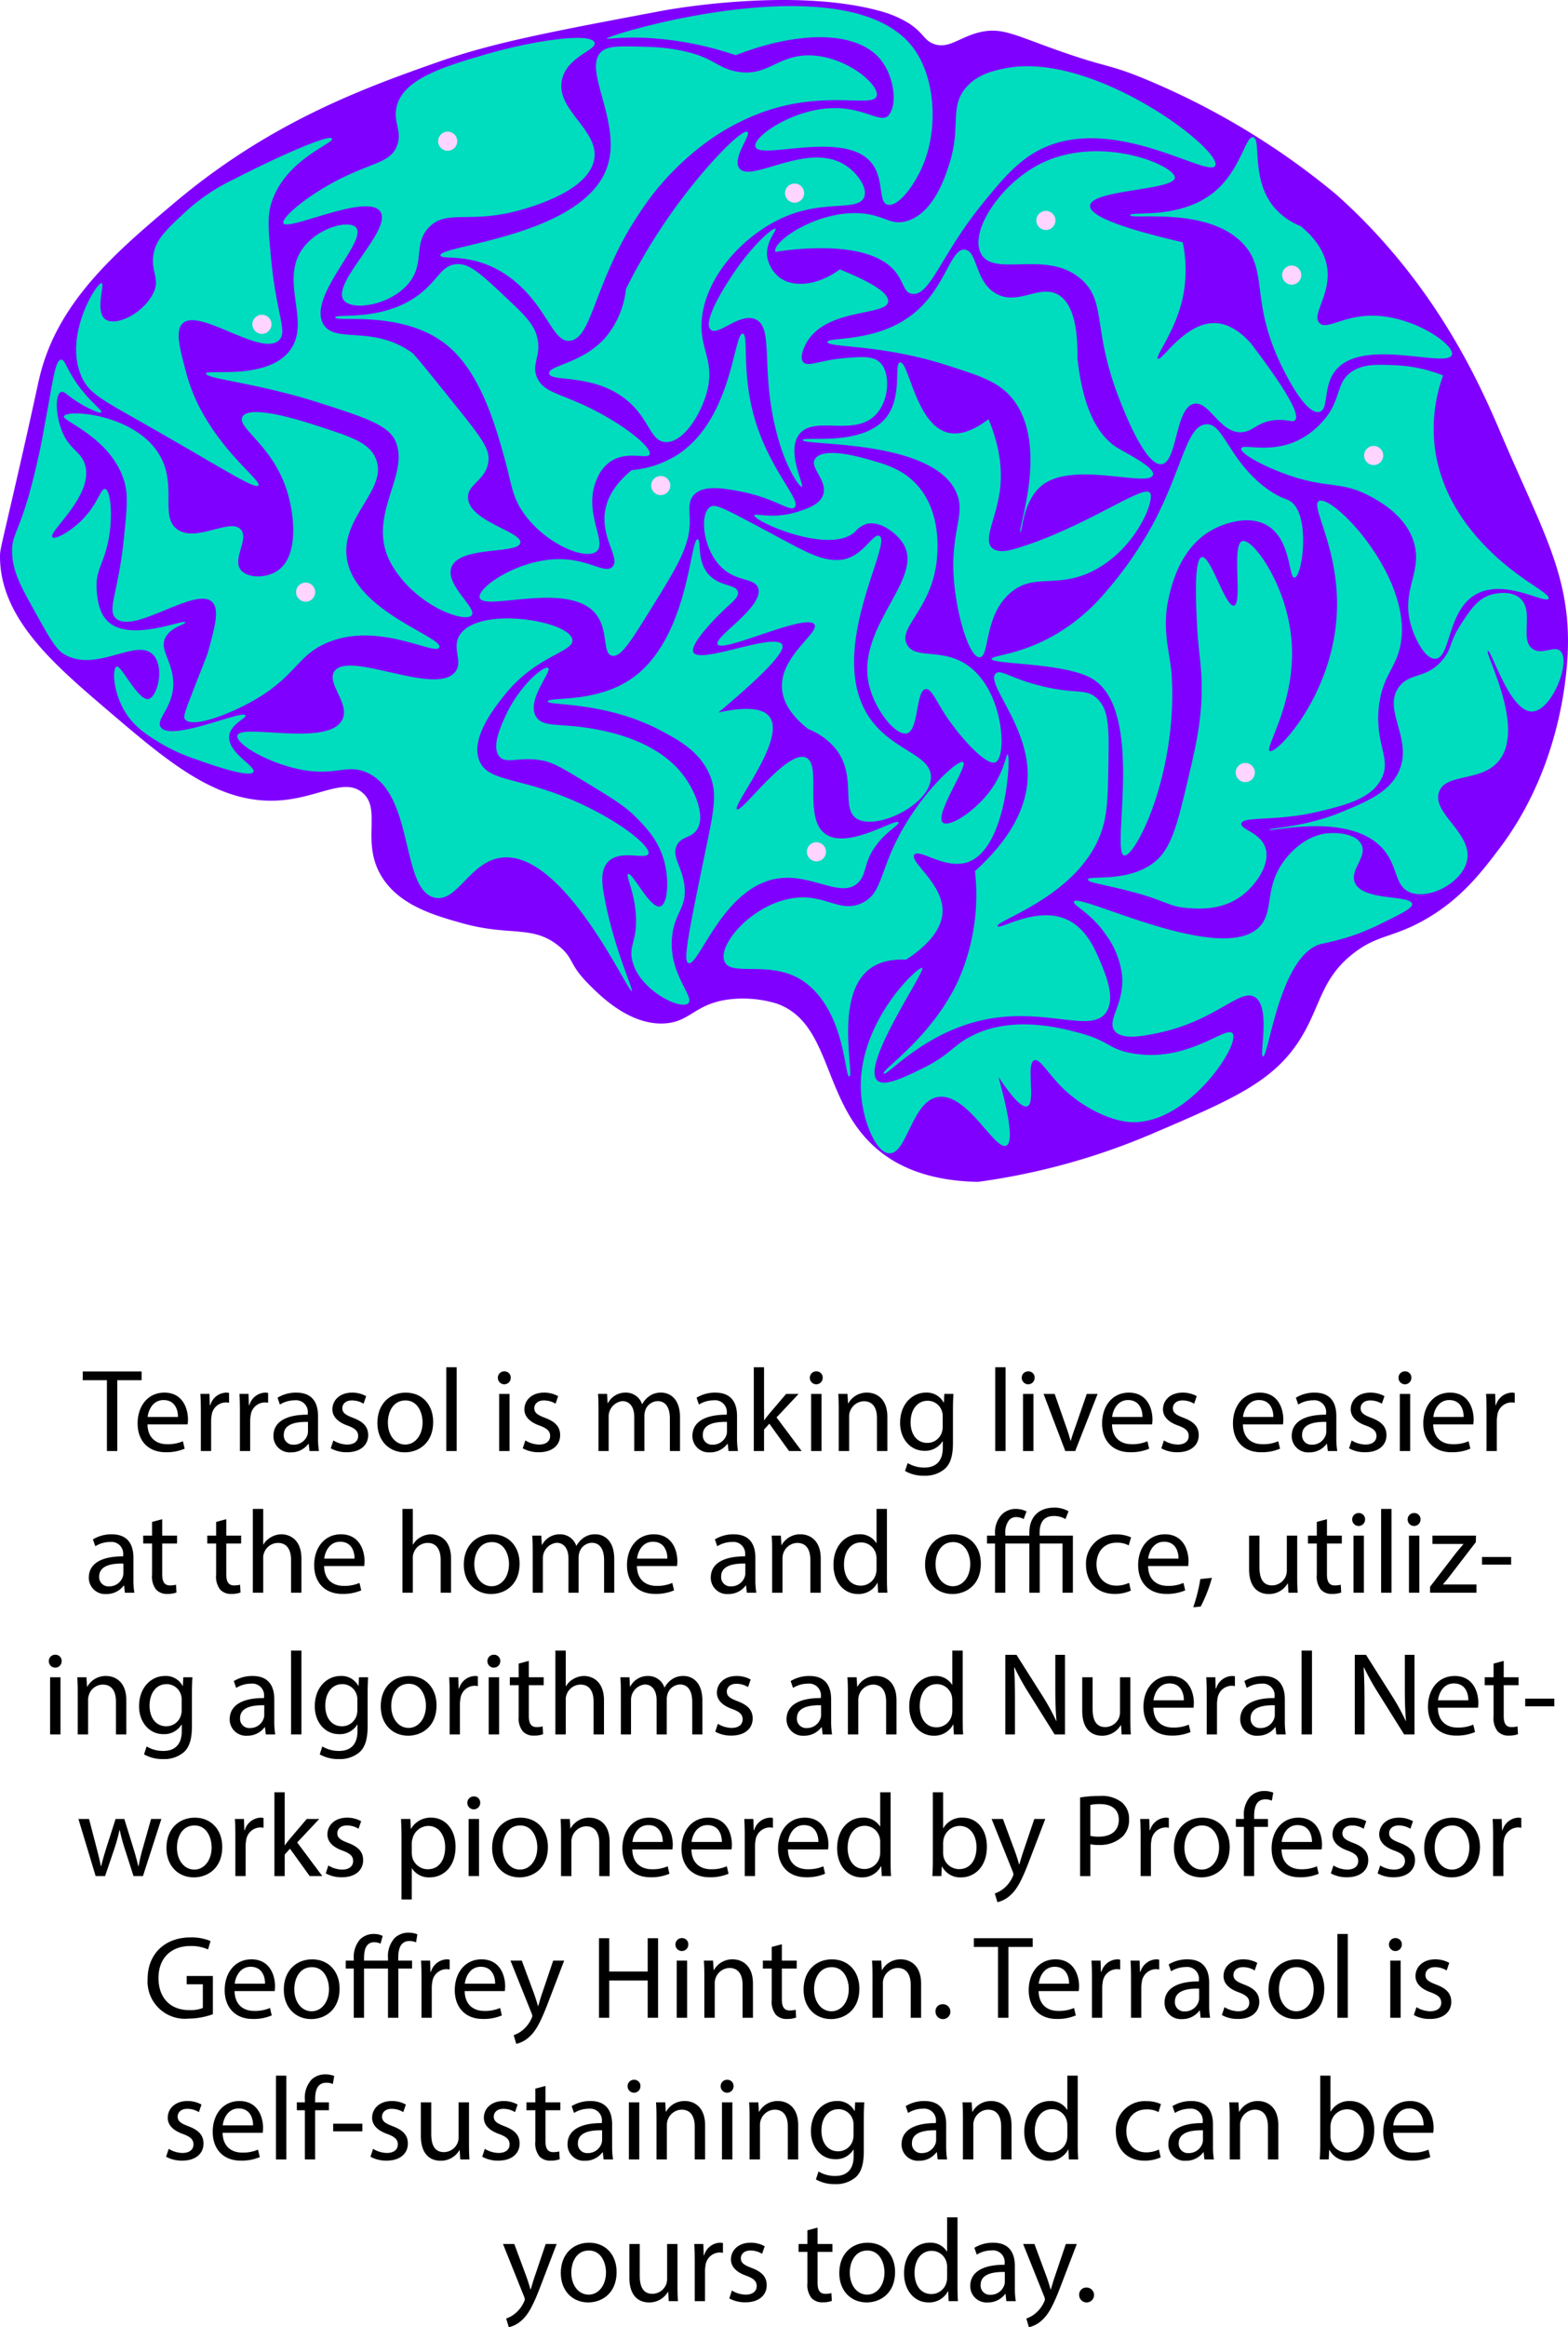 <svg id="de565bbf-2233-452e-a486-572889714630" data-name="Layer 1" xmlns="http://www.w3.org/2000/svg" viewBox="0 0 358.78 532.194"><title>brain</title><g id="a5202dba-377f-4ac6-be33-e0256efbdd45" data-name="brain"><path d="M1150.77,692.95c-7.451,5.744-7.508,11.901-12.06,19.34-6.135,10.025-15.495,14.029-34.216,22.036a154.013,154.013,0,0,1-39.717,10.944c-11.93-.218-18.859-3.912-23.046-7.458-12.722-10.772-10.269-28.75-22.962-33.296a26.572,26.572,0,0,0-11.071-.959c-7.888,1.08-8.76,5.205-14.783,5.489-8.08.381-14.93-6.646-17.503-9.285-4.303-4.414-3.075-5.548-6.433-8.326-6.084-5.035-11.209-2.214-22.262-5.325-6.19-1.742-14.197-3.995-18.29-10.495-5.017-7.967.089-15.577-4.551-19.394-4.082-3.357-9.84,1.047-18.462,1.785-14.244,1.219-25.613-8.483-39.614-20.431-12.469-10.641-24.664-21.048-24.801-35.148-.017-1.722.162-1.914,3.748-17.521,4.523-19.68,4.85-22.033,5.618-24.898,4.462-16.635,17.701-27.799,30.579-38.658,21.873-18.444,43.374-26.225,60.087-32.102,12.803-4.503,25.774-6.944,51.716-11.828 0,0,29.487-5.551,49.831.163a24.767,24.767,0,0,1,6.451,2.789c3.341,2.228,3.366,3.779,5.522,4.632,3.54,1.401,6.152-1.723,11.083-2.732,4.264-.873,7.094.485,14.595,3.234,13.891,5.091,13.442,3.825,21.643,7.105a170.708,170.708,0,0,1,44.848,26.839c22.739,20.252,32.882,43.368,37.657,54.569,9.164,21.496,15.355,31.509,15.401,47.523.009,3.306-.24,27.113-15.711,47.526-4.133,5.453-8.963,11.823-17.587,16.553C1159.432,689.485,1156.171,688.786,1150.77,692.95Z" transform="translate(-841 -475)" style="fill:#8000ff"/><path d="M1142.884,548.846c-1.842-1.976,2.746-6.509,1.774-12.753-.643-4.132-3.446-7.242-6.036-9.376a15.523,15.523,0,0,1-6.053-4.273c-5.441-6.452-2.886-15.641-4.821-16.067-1.774-.39-2.793,7.575-9.034,12.619-7.811,6.313-19.103,4.253-19.124,5.195-.026,1.184,17.977-2.175,26.019,6.736,5.675,6.289,1.321,13.075,8.903,28.298.778,1.562,5.304,10.651,8.356,9.967,2.411-.54.557-6.429,4.316-10.126,6.71-6.6,24.889.099,26.019-2.893.008-.021.014-.04.019-.059.64-2.29-8.814-8.904-18.201-8.929C1148.241,547.167,1144.516,550.597,1142.884,548.846Z" transform="translate(-841 -475)" style="fill:#00dcbe"/><path d="M1091.715,612.921a88.005,88.005,0,0,0,13.397-18.633c6.53-12.616,7.363-21.431,11.549-22.219,3.795-.715,4.976,6.179,11.409,12.31a24.14,24.14,0,0,0,4.785,3.661c1.716.976,2.49,1.064,3.211,1.477,4.927,2.824,2.968,17.444,1.141,17.567-1.428.096-.678-8.81-6.42-12.017-4.714-2.633-10.781.263-11.999.884-7.57,3.86-9.624,12.579-10.308,15.484-1.781,7.56.313,13.096.61,17.923,1.394,22.623-8.349,41.708-10.848,41.273-3.218-.56,5.031-33.578-7.6-40.576-6.259-3.468-21.963-3.118-22.73-4.282a.13.13,0,0,1-.02-.065C1067.816,624.524,1079.81,624.976,1091.715,612.921Z" transform="translate(-841 -475)" style="fill:#00dcbe"/><path d="M1000.952,508.822a61.931,61.931,0,0,0-14.036,15.533,71.23,71.23,0,0,0-3.741,6.322c-6.53,12.616-7.363,21.431-11.549,22.219-3.795.715-4.976-6.179-11.409-12.31-9.191-8.759-18.435-5.795-18.449-7.215-.023-2.295,32.28-4.347,38.039-19.84,3.897-10.484-6.067-23.084-.93-26.928,1.543-1.155,4.413-1.066,10.154-.89a43.469,43.469,0,0,1,8.302.95c7.026,1.545,7.59,3.76,11.981,4.653,7.428,1.511,9.619-4.05,17.545-3.634,8.165.429,15.469,6.835,14.735,9.276-.834,2.774-11.498-1.424-25.85,3.607A51.94,51.94,0,0,0,1000.952,508.822Z" transform="translate(-841 -475)" style="fill:#00dcbe"/><path d="M979.587,552.124a20.612,20.612,0,0,0,4.65-11.059,132.733,132.733,0,0,1,13.914-22.102c6.465-8.32,12.89-14.531,13.887-13.797.886.653-3.567,6.014-1.873,8.299,2.6,3.506,15.358-6.054,23.996-.845,2.927,1.765,5.37,5.219,4.59,7.397-1.106,3.089-7.794,1.091-15.7,3.64-10.112,3.26-20.123,13.282-21.409,23.754-.918,7.477,3.256,9.945.972,17.706-1.51,5.129-5.428,11.168-9.329,10.971-3.652-.184-3.624-5.65-9.48-10.057-7.571-5.698-16.963-3.596-17.165-5.645C966.457,558.532,974.291,558.175,979.587,552.124Z" transform="translate(-841 -475)" style="fill:#00dcbe"/><path d="M1129.982,716.601c-.913-.146,1.877-11.404-1.899-13.612-3.411-1.995-8.791,5.372-21.894,8.189-3.406.733-8.547,1.784-10.203-.519-1.791-2.492,2.495-6.13,1.713-12.997a19.645,19.645,0,0,0-3.578-8.806c-3.523-5.226-7.914-6.898-7.348-7.718,1.348-1.954,34.064,14.855,42.523,5.69,3.493-3.785.599-9.673,6.667-16.371,3.703-4.089,7.325-4.703,8.277-4.832,2.588-.351,6.986-.027,8.253,2.457,1.466,2.873-2.707,5.8-1.486,8.742,1.799,4.334,12.83,2.749,13.104,4.902.12.946-2.192,2.081-6.817,4.351a53.636,53.636,0,0,1-6.812,2.893,65.604,65.604,0,0,1-7.295,1.92C1133.777,693.552,1131.279,716.809,1129.982,716.601Z" transform="translate(-841 -475)" style="fill:#00dcbe"/><path d="M1161.056,651.457c3.435-7.485-3.893-14.061.063-19.379,2.577-3.464,6.444-1.693,10.172-6.426,2.06-2.616,1.165-3.519,4.021-7.943,2.131-3.302,3.888-5.938,7.101-6.786.645-.17,4.286-1.043,6.457.944,3.255,2.979-.224,9.249,2.747,11.478,2.139,1.604,5.012-.841,6.442.548,2.473,2.403-1.99,13.729-6.505,13.821-5.108.104-9.319-14.192-10.106-13.875-.893.359,8.563,17.186,2.687,24.925-3.962,5.218-12.301,2.889-13.866,7.337-1.721,4.893,7.762,9.43,6.408,15.709-1.08,5.009-8.599,9.01-13.008,7.267-3.731-1.475-2.645-6.038-6.362-10.099-7.682-8.394-25.795-3.62-25.848-4.239-.035-.408,7.973-.502,16.647-4.096C1153.815,658.278,1158.891,656.176,1161.056,651.457Z" transform="translate(-841 -475)" style="fill:#00dcbe"/><path d="M1182.25,601.285c-3.03-2.952-11.152-11.101-12.88-23.483a35.6,35.6,0,0,1,1.831-16.931,32.762,32.762,0,0,0-10.72-2.332c-4.294-.195-7.303-.331-9.916,1.292-4.317,2.682-2.265,6.884-7.504,12.165a17.35,17.35,0,0,1-6.12,4.171c-6.083,2.389-11.554.289-11.937,1.353-.359.998,4.164,3.658,9.614,5.697,9.84,3.683,12.893,1.671,19.429,5.035,2.406,1.238,8.505,4.512,10.429,10.641,2.185,6.959-3.104,11.034-.544,19.352.944,3.066,3.205,7.521,5.513,7.4,3.561-.186,2.645-11.025,9.276-14.735,6.611-3.698,15.971,2.347,16.607.977C1195.857,610.751,1188.872,607.739,1182.25,601.285Z" transform="translate(-841 -475)" style="fill:#00dcbe"/><path d="M1060.314,699.114a48.316,48.316,0,0,0,3.773-24.904c5.336-4.821,12.087-12.543,12.069-22.108-.022-11.431-9.706-20.901-7.307-23.094,1.12-1.024,3.226,1.043,10.142,2.802,8.148,2.072,10.303.494,12.91,2.811,2.858,2.539,2.85,6.731,2.72,14.774-.13,8.104-.197,12.253-1.9,16.604-5.531,14.136-24.081,19.552-23.47,20.81.448.923,9.083-4.766,16.025-1.455,4.295,2.049,6.292,6.755,7.352,9.252,1.358,3.199,3.636,8.566,1.535,11.797-3.503,5.388-14.863-1.805-30.072,2.303-12.612,3.407-20.27,12.532-20.879,11.794C1042.553,719.7,1054.243,712.313,1060.314,699.114Z" transform="translate(-841 -475)" style="fill:#00dcbe"/><path d="M1113.067,652.223c1.738-7.396,3.495-14.87,2.708-24.478-.245-2.986-.646-5.091-.893-10.163-.225-4.616-.722-14.795,1.117-15.181,2.039-.428,5.391,11.525,7.346,11.098,2.062-.45-.62-13.975,1.894-14.759,2.27-.707,9.313,8.807,11.007,20.338,2.262,15.397-6.104,26.967-4.704,27.669,1.441.722,12.304-10.534,14.852-26.713,2.748-17.444-5.961-29.243-3.592-30.464,3.239-1.67,22.702,18.697,18.345,34.204-1.266,4.504-3.946,6.357-4.656,12.904-.93,8.569,2.974,11.727.597,16.408-2.354,4.637-8.501,6.104-14.518,7.539-9.592,2.289-17.195.947-17.542,2.711-.27,1.372,4.369,1.987,5.519,5.555,1.222,3.793-2.24,8.62-5.573,11.056-4.417,3.227-9.482,2.895-12.005,2.729-4.54-.298-5.044-1.655-12.907-3.733-6.504-1.719-10.169-2.085-10.142-2.802.041-1.091,8.533.793,14.777-3.643C1109.025,669.422,1110.373,663.689,1113.067,652.223Z" transform="translate(-841 -475)" style="fill:#00dcbe"/><path d="M1105.945,557.03c-.72-.549,3.892-6.016,5.632-13.703a30.776,30.776,0,0,0,.042-12.919c-12.008-2.777-21.384-5.761-21.197-8.374.264-3.68,19.275-3.496,19.4-6.396.121-2.822-17.562-10.276-31.366-2.871-8.794,4.718-15.671,15.283-12.985,20.259,3.03,5.614,15.34-1.241,23.2,6.086,5.641,5.258,2.087,11.454,8.903,28.298,1.255,3.101,5.782,14.289,9.267,13.737,3.58-.567,3.054-13.046,7.428-13.818,3.507-.619,5.972,7.03,11.053,6.496,2.554-.268,3.396-2.356,7.391-2.744,2.823-.275,4.023.611,4.614.015.911-.917-.285-4.676-10.094-17.566-1.846-2.069-4.717-4.575-8.29-4.641C1112.086,548.76,1106.809,557.689,1105.945,557.03Z" transform="translate(-841 -475)" style="fill:#00dcbe"/><path d="M1048.771,525.468c5.849-1.95,8.385-9.715,9.383-12.768,2.845-8.711.038-13.007,3.748-17.521,2.726-3.317,6.798-4.109,9.243-4.584,20.167-3.919,49.741,18.814,47.913,22.304-1.593,3.041-24.684-13.009-41.517-2.904-4.596,2.759-8.102,7.094-12.036,11.957-9.14,11.301-11.676,20.75-15.754,20.25-2.402-.294-1.726-3.599-5.348-6.541-7.847-6.376-25.984-3.022-26-3.063-.008-.021-.014-.04-.019-.06-.625-2.294,8.872-8.847,18.258-8.81C1043.275,523.754,1044.544,526.878,1048.771,525.468Z" transform="translate(-841 -475)" style="fill:#00dcbe"/><path d="M1087.539,557.091c.185-10.127-2.25-13.555-4.566-14.78-4.255-2.251-8.88,2.521-13.842-.045-5.11-2.643-4.384-9.866-7.349-10.175-3.307-.345-4.248,8.366-11.445,14.367-8.561,7.138-20.049,5.467-19.999,6.755.051,1.322,12.056.455,26.894,5.175,8.204,2.61,12.385,3.953,15.513,7.882,8.446,10.61.904,30.225,1.746,30.383.469.088.378-6.252,4.316-10.126,6.71-6.6,24.889.099,26.019-2.893.009-.023.014-.042.014-.042.509-1.671-6.151-4.954-8.139-6.17C1093.027,575.175,1088.987,570.003,1087.539,557.091Z" transform="translate(-841 -475)" style="fill:#00dcbe"/><path d="M1044.236,501.46c2.214-2.344,1.388-8.913-1.691-12.764-5.325-6.66-18.538-6.778-33.218-1.072a75.37,75.37,0,0,0-17.521-3.748c-7.855-.714-11.972.178-11.996-.039-.091-.802,55.279-17.605,70.127,2.074,5.066,6.715,5.642,17.979,2.604,25.983-1.899,5.003-5.885,10.498-8.421,9.912-2.407-.556-.515-6.432-4.25-10.154-6.667-6.644-24.89-.063-26-3.063-.008-.021-.014-.04-.019-.06-.625-2.294,8.872-8.847,18.258-8.81C1038.89,499.747,1042.592,503.201,1044.236,501.46Z" transform="translate(-841 -475)" style="fill:#00dcbe"/><path d="M1027.358,617.8c1.192,1.925-7.849,7.211-7.43,14.559.238,4.171,3.479,7.383,6.036,9.376a15.523,15.523,0,0,1,6.053,4.273c5.151,6.107,1.366,13.55,4.821,16.067,4.233,3.084,16.799-2.832,17.166-9.121.338-5.795-10.014-6.207-15.027-15.429-8.233-15.142,6.368-38.512,3.212-39.979-1.532-.712-3.903,5.285-9.246,5.507-3.166.131-5.872-.938-11.225-3.793-15.063-8.035-16.943-9.219-18.266-8.299-2.466,1.714-1.599,9.761,2.723,13.851,3.511,3.323,7.464,2.294,8.29,4.641,1.497,4.252-10.209,11.203-9.27,12.889C1006.348,624.411,1025.658,615.054,1027.358,617.8Z" transform="translate(-841 -475)" style="fill:#00dcbe"/><path d="M1024.786,557.809c-.848-.994.057-3.252.862-4.607,4.635-7.797,18.085-5.933,18.562-9.172.203-1.374-1.612-3.627-11.05-7.419-5.005,3.677-10.678,4.284-13.848,1.8a7.594,7.594,0,0,1-2.753-4.623c-.48-3.491,2.257-6.14,1.867-6.454-.46-.37-4.542,3.078-8.657,8.825-.37.517-8.482,11.956-6.183,14.197,1.707,1.663,6.753-4.081,10.387-2.281,4.408,2.183.603,12.483,5.401,28.279,1.885,6.205,4.613,10.13,5.105,9.949.674-.247-3.604-7.887-.67-11.888,3.366-4.592,12.575.593,17.548-4.557,3.19-3.303,3.46-9.638.962-11.993-1.626-1.533-4.338-1.296-8.302-.95C1028.553,557.393,1025.809,559.008,1024.786,557.809Z" transform="translate(-841 -475)" style="fill:#00dcbe"/><path d="M1067.968,600.279c-2.002-1.962.89-6.645,1.774-12.753.534-3.691.535-9.286-2.55-16.66-2.703,2.043-6.239,3.963-9.538,3.011-7.151-2.065-8.715-16.337-10.721-15.996-1.47.25.669,7.691-3.134,12.548-5.346,6.83-19.058,4.236-19.124,5.195-.096,1.395,29.426-.341,35.081,11.829,2.608,5.612-2.061,9.446-.159,23.205.999,7.226,3.47,14.733,5.572,14.647,2.35-.096.849-9.541,7.1-14.806,5.22-4.397,10.125-1.059,17.879-4.491,10.506-4.651,15.436-16.948,13.902-18.411-1.765-1.683-15.035,8.161-30.495,12.82C1072.208,600.823,1069.356,601.638,1067.968,600.279Z" transform="translate(-841 -475)" style="fill:#00dcbe"/><path d="M1048.517,622.362c-1.953-3.773,4.775-7.519,6.567-17.392.291-1.603,2.097-12.441-4.551-19.394-3.226-3.374-7.143-4.474-11.056-5.573-2.032-.571-10.173-2.857-11.996-.039-1.302,2.012,3.088,5.042,1.818,8.311-.816,2.1-3.379,2.952-5.549,3.673-5.832,1.938-9.996.293-10.154.89-.326,1.229,17.11,9.171,23.058,3.766a5.771,5.771,0,0,1,2.774-1.837c3.018-.665,6.799,2.163,8.29,4.641,4.956,8.235-11.862,19.579-7.575,33.332,1.735,5.566,6.088,10.565,8.356,9.967,2.788-.735,2.004-9.81,4.316-10.126,1.337-.183,2.352,2.75,4.924,6.54,3.087,4.548,8.964,11.139,11.04,10.187,2.678-1.228,1.967-16.348-6.387-22.168C1056.55,623.07,1050.354,625.911,1048.517,622.362Z" transform="translate(-841 -475)" style="fill:#00dcbe"/><path d="M981.148,604.609c1.855-1.964-2.704-6.527-1.691-12.764.67-4.127,3.494-7.219,6.097-9.337a23.362,23.362,0,0,0,10.555-3.569c12.546-8.217,12.756-27.899,14.855-27.636,1.406.176-.364,8.794,2.705,19.388,3.431,11.84,10.805,18.731,9.162,20.332-1.132,1.102-4.567-2.214-12.907-3.733-3.627-.661-8.035-1.409-10.154.89-1.459,1.582-.9,3.595-.944,6.457-.085,5.474-3.181,10.452-9.375,20.407-4.256,6.841-6.486,10.359-8.421,9.912-2.407-.556-.515-6.432-4.25-10.154-6.667-6.644-24.89-.063-26-3.063-.008-.021-.014-.04-.019-.06-.625-2.294,8.872-8.847,18.258-8.81C975.802,602.895,979.505,606.349,981.148,604.609Z" transform="translate(-841 -475)" style="fill:#00dcbe"/><path d="M1050.206,670.454c-1.165,1.668,6.606,6.566,6.468,12.961-.1,4.629-4.309,8.396-8.341,11.046-2.451-.12-5.919.125-8.613,2.326-7.791,6.362-3.166,24.208-4.393,24.393-1.069.161-.835-13.944-9.484-21.036-7.587-6.221-17.562-1.435-19.09-5.319-1.482-3.77,5.924-12.503,14.864-14.293,7.96-1.594,11.29,3.489,16.607.977,5.093-2.406,3.754-7.878,10.211-18.423,5.267-8.602,11.986-14.478,12.964-13.8,1.18.818-6.696,12.102-4.659,13.827,1.342,1.136,6.672-2.14,10.172-6.426,3.905-4.783,4.286-9.3,4.644-9.213.778.19-.142,21.746-9.223,24.72C1057.164,673.887,1051.272,668.929,1050.206,670.454Z" transform="translate(-841 -475)" style="fill:#00dcbe"/><path d="M963.869,561.301c-1.352-3.207,1.103-4.854.03-9.228-.73-2.977-2.948-5.109-7.352-9.252-5.412-5.091-8.118-7.636-11.05-7.419-3.57.264-4.191,3.634-8.653,6.993-8.363,6.297-19.1,4.188-19.124,5.195-.029,1.222,15.939-1.95,26.019,6.736,7.378,6.357,10.705,18.296,12.687,25.407,1.697,6.087,1.692,8.903,4.572,12.859,5.114,7.026,14.228,10.644,16.583,8.435,2.368-2.22-3.377-9.125.054-16.61a8.842,8.842,0,0,1,2.78-3.682c3.878-2.849,8.715-.598,9.234-1.815.65-1.525-6.078-7.085-14.729-11.122C968.628,564.86,965.244,564.563,963.869,561.301Z" transform="translate(-841 -475)" style="fill:#00dcbe"/><path d="M1009.636,660.071c-1.175-.866,11.212-15.861,7.502-21.08-1.931-2.716-7.637-1.962-11.764-1.049,12.406-10.383,15.352-14.362,14.586-15.553-1.818-2.825-18.929,4.628-20.308,1.779-.94-1.943,5.658-8.394,6.49-9.207,2.33-2.277,3.978-3.341,3.706-4.602-.379-1.759-3.905-1.173-6.448-3.712-3.147-3.143-1.872-8.164-2.741-8.314-1.827-.316-1.943,22.785-15.194,31.888-8.352,5.737-19.098,4.017-19.124,5.195-.023,1.01,13.151-.136,26.019,6.736,4.085,2.182,8.611,4.677,10.893,9.713,2.001,4.415,1.138,8.271-.983,18.453-4.231,20.309-4.852,24.413-3.773,24.904,2.357,1.07,7.822-17.34,20.365-19.313,7.904-1.243,14.548,4.68,18.453.983,2.188-2.072,1.101-4.879,4.644-9.213,2.394-2.928,4.884-4.085,4.629-4.599-.554-1.118-11.418,6.196-16.619,2.714-5.34-3.574-.78-15.894-4.557-17.548C1021.055,646.336,1010.762,660.901,1009.636,660.071Z" transform="translate(-841 -475)" style="fill:#00dcbe"/><path d="M1077.667,717.466c-2.011.73.436,9.703-1.596,10.51-.993.395-2.952-1.202-6.601-6.684,3.408,12.294,2.847,15.199,1.794,15.694-2.629,1.236-8.99-12.231-15.651-11.125-6.023,1-7.033,13.041-11.116,12.883-3.059-.118-5.835-7.007-6.417-12.94-1.611-16.41,13.12-30.012,13.938-29.484.956.617-14.249,22.342-10.235,25.805,1.638,1.413,5.936-.679,10.16-2.735,6.415-3.123,6.904-5.133,11.098-7.346,9.478-5.002,20.707-1.976,24.919-.841,7.037,1.896,6.569,3.666,11.981,4.653,12.807,2.335,21.606-6.449,23.085-4.539,1.964,2.537-10.716,21.696-24.059,20.223-4.428-.489-10.284-3.4-14.543-7.467C1080.831,720.641,1078.999,716.982,1077.667,717.466Z" transform="translate(-841 -475)" style="fill:#00dcbe"/><path d="M944.472,566.775c-5.719-7.109-8.59-10.672-9.192-11.104-9.038-6.48-17.57-1.97-20.281-6.526-3.759-6.317,10.219-19.069,7.455-22.123-1.587-1.753-8.48-.074-12.011,4.575-5.745,7.562,1.932,17.02-3.17,23.622-5.257,6.802-19.099,4.128-19.124,5.195-.03,1.264,11.637,2.107,26.019,6.736,10.499,3.379,15.748,5.069,17.355,8.811,3.283,7.647-6.453,16.652-1.449,27.131a17.702,17.702,0,0,0,1.353,2.323c5.668,8.523,16.112,12.056,17.5,10.284,1.311-1.674-6.273-7.045-4.578-11.089,2.028-4.838,15.25-2.832,15.706-5.486.436-2.536-11.585-4.808-11.963-10.19-.228-3.254,4.054-3.998,4.641-8.29C953.133,577.716,951.49,575.5,944.472,566.775Z" transform="translate(-841 -475)" style="fill:#00dcbe"/><path d="M950.664,648.925c-2.019-5.071,3.256-11.783,5.585-14.747,7.397-9.412,16.101-10.015,15.73-12.868-.568-4.371-21.635-7.907-25.835-1.007-1.845,3.031.894,5.89-.95,8.302-4.408,5.767-24.341-4.966-27.684-.09-1.892,2.758,3.686,7.364,1.809,11.08-3.191,6.317-23.217.721-24.005,3.613-.46,1.688,5.808,5.651,12.895,7.425,9.2,2.302,11.752-1.095,16.607.977,11.107,4.739,7.744,26.778,15.594,28.658,5.323,1.275,8.089-8.565,15.718-9.177,14.202-1.138,28.615,31.039,29.43,30.549.453-.272-4.266-10.053-6.387-22.168-.408-2.33-.849-5.488.947-7.379,2.779-2.926,8.63-.416,9.234-1.815.669-1.55-5.584-6.773-14.729-11.122C960.464,652.42,952.74,654.141,950.664,648.925Z" transform="translate(-841 -475)" style="fill:#00dcbe"/><path d="M876.256,541.636c1.373-3.198-1.072-4.861.03-9.228.75-2.972,2.981-5.09,7.413-9.204a45.183,45.183,0,0,1,11.098-7.346c9.205-4.772,21.581-10.301,22.187-9.156.565,1.067-10.779,4.765-13.89,14.72-.976,3.121-.664,6.387-.042,12.919,1.214,12.748,3.819,16.516,1.785,18.462-4.089,3.913-18.447-7.662-22.135-3.763-1.631,1.724-.538,5.8.877,11.077a40.363,40.363,0,0,0,2.754,7.391c5.664,11.337,14.557,17.401,13.782,18.501-.72,1.023-8.488-4.089-25.793-13.926-10.233-5.817-13.054-7.177-14.739-11.122-4.026-9.428,3.624-21.487,4.693-21.209.755.196-1.63,6.592.886,8.308C867.649,549.757,874.189,546.452,876.256,541.636Z" transform="translate(-841 -475)" style="fill:#00dcbe"/><path d="M931.733,508.596c1.509-3.516-.857-5.5.03-9.228,1.502-6.315,10.791-9.143,20.351-11.93,10.969-3.198,24.153-5.093,24.925-2.687.553,1.723-6.093,3.06-7.41,8.281-1.78,7.06,8.604,11.623,7.322,18.48-1.446,7.736-16.433,11.428-18.495,11.936-10.369,2.554-15.512-.56-19.401,3.628-3.603,3.88-.704,8.185-4.656,12.829-4.246,4.989-12.895,6.254-14.767,3.719-2.915-3.946,11.292-16.16,8.371-20.274-3.027-4.264-21.271,4.649-22.166,2.696-.585-1.278,6.295-7.124,14.801-11.025C926.951,512.124,930.336,511.849,931.733,508.596Z" transform="translate(-841 -475)" style="fill:#00dcbe"/><path d="M896.122,605.375c-2.059-2.526,1.875-6.99.03-9.228-2.372-2.877-10.124,2.98-14.527-.047-4.09-2.812-.16-9.76-3.874-16.623-5.246-9.694-21.209-11.008-22.127-9.3-.572,1.064,10.748,4.835,13.794,14.81.955,3.128.623,6.392-.042,12.919-1.298,12.739-3.927,16.491-1.906,18.45,4.063,3.94,18.497-7.541,22.159-3.619,1.619,1.734.5,5.803-.949,11.071-.305,1.108-.538,1.588-2.802,7.373-2.718,6.944-2.99,7.704-2.548,8.297,1.477,1.983,8.892-.634,14.529-3.644,10.848-5.791,10.759-10.712,17.826-13.784,11.831-5.143,24.983,3.041,25.835,1.007.999-2.383-19.331-8.189-21.158-20.371-1.446-9.642,9.8-15.944,6.535-23.049-1.599-3.479-5.672-4.795-13.818-7.428-2.948-.953-14.981-4.841-16.604-1.9-1.376,2.493,6.709,6.302,10.097,16.644,1.928,5.885,2.74,15.122-1.906,18.45C902.054,607.273,897.689,607.297,896.122,605.375Z" transform="translate(-841 -475)" style="fill:#00dcbe"/><path d="M985.582,694.257c1.261,6.938,11.049,11.818,12.886,10.193,1.666-1.474-4.79-6.897-3.64-15.7.68-5.206,3.316-6.201,2.805-11.065-.476-4.528-3.091-6.802-1.748-9.407,1.076-2.087,3.246-1.579,4.558-3.503,2.076-3.045-.373-8.691-2.729-12.005-6.004-8.445-17.642-10.513-21.188-11.143-7.381-1.311-11.382-.151-12.91-2.811-2.206-3.84,3.811-10.309,2.805-11.065-.91-.684-6.6,4.04-9.761,10.973-1.111,2.437-3.255,7.137-1.379,9.293,1.647,1.892,4.646-.181,10.148.956,2.237.462,4.753,1.971,9.695,4.969,5.967,3.62,8.951,5.43,11.487,8.019,2.262,2.309,5.197,5.378,6.426,10.172,1.104,4.306.744,9.656-.956,10.148-2.317.671-6.377-7.905-7.358-7.406-.679.345,1.654,4.262,1.812,10.157C986.673,690.163,985.01,691.107,985.582,694.257Z" transform="translate(-841 -475)" style="fill:#00dcbe"/><path d="M886.068,648.714c1.222.447,12.096,4.429,12.91,2.811.653-1.298-6.051-4.426-5.51-8.323.376-2.706,3.991-3.96,3.706-4.602-.618-1.396-16.98,6.115-19.388,2.705-1.341-1.9,3.454-4.888,2.805-11.065-.476-4.528-3.091-6.802-1.748-9.407,1.295-2.511,4.692-3.057,4.558-3.503-.26-.867-12.321,4.53-17.533-.057-2.356-2.074-2.611-5.569-2.744-7.391-.339-4.648,1.785-6.013,2.808-11.987.92-5.378.324-10.848-.887-11.077-1.032-.195-1.637,3.584-5.561,7.364-2.576,2.482-5.873,4.28-6.472,3.67-1.157-1.179,9.541-9.509,7.437-16.586-.965-3.248-3.774-3.364-5.51-8.323-1.276-3.644-1.236-7.801.027-8.305.777-.311,1.503.969,4.605,2.783,1.621.948,4.301,2.281,4.608,1.861.332-.456-2.585-2.334-5.516-6.478-2.545-3.598-2.764-5.602-3.673-5.549-1.441.085-1.894,5.18-3.739,14.753a163.731,163.731,0,0,1-3.745,16.598c-2.603,8.802-3.896,9.054-3.733,12.907.183,4.344,1.975,7.556,5.492,13.86,3.025,5.422,4.537,8.133,6.429,9.249,7.368,4.344,16.436-3.807,20.302.066,2.713,2.719,1.109,9.55-.956,10.148-2.317.671-6.377-7.905-7.358-7.406-1.045.531-.772,5.788,1.812,10.157,2.178,3.681,5.348,5.617,8.281,7.41A41.748,41.748,0,0,0,886.068,648.714Z" transform="translate(-841 -475)" style="fill:#00dcbe"/><circle cx="102.436" cy="32.287" r="2.188" style="fill:#ffd4ff"/><circle cx="295.563" cy="62.912" r="2.188" style="fill:#ffd4ff"/><circle cx="151.187" cy="111.037" r="2.188" style="fill:#ffd4ff"/><circle cx="284.938" cy="176.663" r="2.188" style="fill:#ffd4ff"/><circle cx="69.936" cy="135.412" r="2.188" style="fill:#ffd4ff"/><circle cx="239.313" cy="50.412" r="2.188" style="fill:#ffd4ff"/><circle cx="186.812" cy="194.788" r="2.188" style="fill:#ffd4ff"/><circle cx="181.812" cy="44.162" r="2.188" style="fill:#ffd4ff"/><circle cx="314.313" cy="104.162" r="2.188" style="fill:#ffd4ff"/><circle cx="59.936" cy="74.162" r="2.188" style="fill:#ffd4ff"/></g><path d="M865.464,790.633h-5.533v-1.998h13.469v1.998h-5.561v16.196h-2.375Z" transform="translate(-841 -475)"/><path d="M874.753,800.728c.054,3.212,2.105,4.535,4.481,4.535a8.591,8.591,0,0,0,3.617-.675l.405,1.7a10.581,10.581,0,0,1-4.346.81c-4.022,0-6.424-2.646-6.424-6.586s2.321-7.045,6.127-7.045c4.265,0,5.398,3.752,5.398,6.154a8.973,8.973,0,0,1-.081,1.106Zm6.964-1.7c.027-1.512-.621-3.86-3.293-3.86-2.402,0-3.455,2.213-3.644,3.86Z" transform="translate(-841 -475)"/><path d="M886.958,797.84c0-1.539-.027-2.861-.108-4.076h2.079l.081,2.564h.108a3.919,3.919,0,0,1,3.617-2.861,2.561,2.561,0,0,1,.675.081v2.24a3.558,3.558,0,0,0-.81-.081,3.332,3.332,0,0,0-3.185,3.05,6.712,6.712,0,0,0-.108,1.106v6.964h-2.348Z" transform="translate(-841 -475)"/><path d="M895.895,797.84c0-1.539-.027-2.861-.108-4.076h2.079l.081,2.564h.108a3.919,3.919,0,0,1,3.617-2.861,2.561,2.561,0,0,1,.675.081v2.24a3.56,3.56,0,0,0-.81-.081,3.332,3.332,0,0,0-3.186,3.05,6.712,6.712,0,0,0-.108,1.106v6.964h-2.348Z" transform="translate(-841 -475)"/><path d="M911.822,806.829l-.188-1.646h-.081a4.866,4.866,0,0,1-3.995,1.943,3.722,3.722,0,0,1-3.995-3.752c0-3.158,2.808-4.886,7.855-4.859v-.27a2.693,2.693,0,0,0-2.97-3.023,6.508,6.508,0,0,0-3.4.972l-.54-1.565a8.109,8.109,0,0,1,4.292-1.161c3.995,0,4.967,2.726,4.967,5.344v4.886a18.38,18.38,0,0,0,.216,3.131Zm-.351-6.667c-2.591-.054-5.533.405-5.533,2.942a2.102,2.102,0,0,0,2.24,2.268,3.251,3.251,0,0,0,3.158-2.187,2.477,2.477,0,0,0,.135-.756Z" transform="translate(-841 -475)"/><path d="M917.278,804.399a6.229,6.229,0,0,0,3.131.945c1.728,0,2.538-.864,2.538-1.944,0-1.134-.675-1.754-2.43-2.402-2.349-.836-3.455-2.132-3.455-3.698,0-2.105,1.7-3.833,4.508-3.833a6.523,6.523,0,0,1,3.212.81l-.594,1.728a5.086,5.086,0,0,0-2.672-.756c-1.404,0-2.187.81-2.187,1.782,0,1.08.782,1.565,2.483,2.213,2.268.864,3.428,1.998,3.428,3.941,0,2.294-1.781,3.914-4.886,3.914a7.454,7.454,0,0,1-3.671-.891Z" transform="translate(-841 -475)"/><path d="M940.117,800.188c0,4.832-3.347,6.937-6.505,6.937-3.536,0-6.263-2.591-6.263-6.721,0-4.373,2.861-6.937,6.479-6.937C937.58,793.467,940.117,796.193,940.117,800.188Zm-10.365.135c0,2.861,1.646,5.021,3.969,5.021,2.267,0,3.968-2.133,3.968-5.075,0-2.213-1.107-5.021-3.914-5.021C930.967,795.249,929.752,797.84,929.752,800.323Z" transform="translate(-841 -475)"/><path d="M943.118,787.664h2.375v19.165h-2.375Z" transform="translate(-841 -475)"/><path d="M957.859,790.093a1.471,1.471,0,0,1-2.942,0,1.447,1.447,0,0,1,1.484-1.485A1.41,1.41,0,0,1,957.859,790.093Zm-2.646,16.735V793.764h2.375v13.064Z" transform="translate(-841 -475)"/><path d="M961.207,804.399a6.229,6.229,0,0,0,3.131.945c1.728,0,2.538-.864,2.538-1.944,0-1.134-.675-1.754-2.43-2.402-2.349-.836-3.455-2.132-3.455-3.698,0-2.105,1.7-3.833,4.508-3.833a6.523,6.523,0,0,1,3.212.81l-.594,1.728a5.086,5.086,0,0,0-2.672-.756c-1.404,0-2.187.81-2.187,1.782,0,1.08.782,1.565,2.483,2.213,2.268.864,3.428,1.998,3.428,3.941,0,2.294-1.781,3.914-4.886,3.914a7.454,7.454,0,0,1-3.671-.891Z" transform="translate(-841 -475)"/><path d="M977.946,797.3c0-1.35-.027-2.457-.108-3.536h2.079l.107,2.105h.081a4.502,4.502,0,0,1,4.103-2.402,3.861,3.861,0,0,1,3.698,2.618H987.96a5.388,5.388,0,0,1,1.458-1.701,4.46,4.46,0,0,1,2.889-.917c1.728,0,4.291,1.134,4.291,5.668v7.693h-2.321v-7.396c0-2.51-.917-4.022-2.834-4.022a3.076,3.076,0,0,0-2.808,2.16,3.926,3.926,0,0,0-.188,1.188v8.071H986.125v-7.828c0-2.078-.918-3.59-2.727-3.59a3.539,3.539,0,0,0-3.131,3.536v7.882h-2.321Z" transform="translate(-841 -475)"/><path d="M1007.697,806.829l-.188-1.646h-.081a4.866,4.866,0,0,1-3.995,1.943,3.722,3.722,0,0,1-3.995-3.752c0-3.158,2.808-4.886,7.855-4.859v-.27a2.693,2.693,0,0,0-2.97-3.023,6.508,6.508,0,0,0-3.4.972l-.54-1.565a8.109,8.109,0,0,1,4.292-1.161c3.995,0,4.967,2.726,4.967,5.344v4.886a18.38,18.38,0,0,0,.216,3.131Zm-.351-6.667c-2.591-.054-5.533.405-5.533,2.942a2.102,2.102,0,0,0,2.24,2.268,3.251,3.251,0,0,0,3.158-2.187,2.477,2.477,0,0,0,.135-.756Z" transform="translate(-841 -475)"/><path d="M1015.826,799.756h.054c.323-.459.782-1.025,1.16-1.484l3.833-4.508h2.861l-5.048,5.372,5.75,7.693h-2.889l-4.508-6.262-1.214,1.35v4.913h-2.349v-19.165h2.349Z" transform="translate(-841 -475)"/><path d="M1029.245,790.093a1.471,1.471,0,0,1-2.942,0,1.447,1.447,0,0,1,1.484-1.485A1.41,1.41,0,0,1,1029.245,790.093Zm-2.646,16.735V793.764h2.375v13.064Z" transform="translate(-841 -475)"/><path d="M1032.917,797.3c0-1.35-.027-2.457-.108-3.536h2.105l.135,2.159h.055a4.803,4.803,0,0,1,4.318-2.456c1.809,0,4.616,1.08,4.616,5.561v7.801h-2.376v-7.531c0-2.105-.782-3.86-3.022-3.86a3.484,3.484,0,0,0-3.348,3.536v7.855h-2.375Z" transform="translate(-841 -475)"/><path d="M1059.157,793.764c-.054.945-.108,1.998-.108,3.59v7.585c0,2.997-.594,4.832-1.862,5.965a6.925,6.925,0,0,1-4.751,1.566,8.434,8.434,0,0,1-4.346-1.08l.594-1.809a7.373,7.373,0,0,0,3.833,1.025c2.43,0,4.211-1.269,4.211-4.562v-1.458h-.054a4.665,4.665,0,0,1-4.157,2.186c-3.239,0-5.561-2.753-5.561-6.37,0-4.427,2.889-6.937,5.885-6.937a4.346,4.346,0,0,1,4.076,2.267h.054l.108-1.97Zm-2.456,5.156a3.372,3.372,0,0,0-.136-1.08,3.421,3.421,0,0,0-3.319-2.51c-2.268,0-3.888,1.917-3.888,4.94,0,2.564,1.296,4.697,3.86,4.697a3.472,3.472,0,0,0,3.293-2.43,4.139,4.139,0,0,0,.189-1.269Z" transform="translate(-841 -475)"/><path d="M1068.718,787.664h2.375v19.165h-2.375Z" transform="translate(-841 -475)"/><path d="M1077.735,790.093a1.471,1.471,0,0,1-2.942,0,1.447,1.447,0,0,1,1.484-1.485A1.41,1.41,0,0,1,1077.735,790.093Zm-2.646,16.735V793.764h2.375v13.064Z" transform="translate(-841 -475)"/><path d="M1082.325,793.764l2.563,7.342a33.339,33.339,0,0,1,1.053,3.347h.081c.297-1.08.675-2.159,1.107-3.347l2.537-7.342h2.483l-5.129,13.064h-2.268l-4.967-13.064Z" transform="translate(-841 -475)"/><path d="M1095.445,800.728c.054,3.212,2.105,4.535,4.48,4.535a8.587,8.587,0,0,0,3.617-.675l.405,1.7a10.581,10.581,0,0,1-4.346.81c-4.022,0-6.425-2.646-6.425-6.586s2.321-7.045,6.128-7.045c4.265,0,5.398,3.752,5.398,6.154a8.879,8.879,0,0,1-.081,1.106Zm6.964-1.7c.027-1.512-.62-3.86-3.293-3.86-2.402,0-3.455,2.213-3.644,3.86Z" transform="translate(-841 -475)"/><path d="M1107.325,804.399a6.229,6.229,0,0,0,3.131.945c1.728,0,2.538-.864,2.538-1.944,0-1.134-.675-1.754-2.43-2.402-2.349-.836-3.455-2.132-3.455-3.698,0-2.105,1.7-3.833,4.508-3.833a6.523,6.523,0,0,1,3.212.81l-.594,1.728a5.086,5.086,0,0,0-2.672-.756c-1.404,0-2.187.81-2.187,1.782,0,1.08.782,1.565,2.483,2.213,2.268.864,3.428,1.998,3.428,3.941,0,2.294-1.781,3.914-4.886,3.914a7.454,7.454,0,0,1-3.671-.891Z" transform="translate(-841 -475)"/><path d="M1125.387,800.728c.054,3.212,2.105,4.535,4.48,4.535a8.587,8.587,0,0,0,3.617-.675l.405,1.7a10.581,10.581,0,0,1-4.346.81c-4.022,0-6.425-2.646-6.425-6.586s2.321-7.045,6.128-7.045c4.265,0,5.398,3.752,5.398,6.154a8.876,8.876,0,0,1-.081,1.106Zm6.964-1.7c.027-1.512-.62-3.86-3.293-3.86-2.402,0-3.455,2.213-3.644,3.86Z" transform="translate(-841 -475)"/><path d="M1144.824,806.829l-.188-1.646h-.081a4.866,4.866,0,0,1-3.995,1.943,3.722,3.722,0,0,1-3.995-3.752c0-3.158,2.808-4.886,7.855-4.859v-.27a2.693,2.693,0,0,0-2.97-3.023,6.508,6.508,0,0,0-3.4.972l-.54-1.565a8.109,8.109,0,0,1,4.292-1.161c3.995,0,4.967,2.726,4.967,5.344v4.886a18.38,18.38,0,0,0,.216,3.131Zm-.351-6.667c-2.591-.054-5.533.405-5.533,2.942a2.102,2.102,0,0,0,2.24,2.268,3.251,3.251,0,0,0,3.158-2.187,2.477,2.477,0,0,0,.135-.756Z" transform="translate(-841 -475)"/><path d="M1150.28,804.399a6.229,6.229,0,0,0,3.131.945c1.728,0,2.538-.864,2.538-1.944,0-1.134-.675-1.754-2.43-2.402-2.349-.836-3.455-2.132-3.455-3.698,0-2.105,1.7-3.833,4.508-3.833a6.523,6.523,0,0,1,3.212.81l-.594,1.728a5.086,5.086,0,0,0-2.672-.756c-1.404,0-2.187.81-2.187,1.782,0,1.08.782,1.565,2.483,2.213,2.268.864,3.428,1.998,3.428,3.941,0,2.294-1.781,3.914-4.886,3.914a7.454,7.454,0,0,1-3.671-.891Z" transform="translate(-841 -475)"/><path d="M1163.941,790.093a1.471,1.471,0,0,1-2.942,0,1.447,1.447,0,0,1,1.484-1.485A1.41,1.41,0,0,1,1163.941,790.093Zm-2.646,16.735V793.764h2.375v13.064Z" transform="translate(-841 -475)"/><path d="M1168.936,800.728c.054,3.212,2.105,4.535,4.48,4.535a8.587,8.587,0,0,0,3.617-.675l.405,1.7a10.581,10.581,0,0,1-4.346.81c-4.022,0-6.425-2.646-6.425-6.586s2.321-7.045,6.128-7.045c4.265,0,5.398,3.752,5.398,6.154a8.878,8.878,0,0,1-.081,1.106Zm6.964-1.7c.027-1.512-.62-3.86-3.293-3.86-2.402,0-3.455,2.213-3.644,3.86Z" transform="translate(-841 -475)"/><path d="M1181.14,797.84c0-1.539-.027-2.861-.108-4.076h2.079l.08,2.564h.108a3.919,3.919,0,0,1,3.617-2.861,2.561,2.561,0,0,1,.675.081v2.24a3.56,3.56,0,0,0-.81-.081,3.332,3.332,0,0,0-3.186,3.05,6.715,6.715,0,0,0-.107,1.106v6.964h-2.349Z" transform="translate(-841 -475)"/><path d="M869.581,839.229l-.189-1.646H869.311a4.866,4.866,0,0,1-3.995,1.943,3.722,3.722,0,0,1-3.995-3.752c0-3.158,2.807-4.886,7.855-4.859V830.645a2.693,2.693,0,0,0-2.969-3.023,6.511,6.511,0,0,0-3.401.972l-.54-1.565a8.108,8.108,0,0,1,4.292-1.161c3.995,0,4.967,2.726,4.967,5.344v4.886a18.431,18.431,0,0,0,.216,3.131Zm-.351-6.667c-2.591-.054-5.533.405-5.533,2.942A2.102,2.102,0,0,0,865.937,837.771a3.25,3.25,0,0,0,3.158-2.187,2.474,2.474,0,0,0,.135-.756Z" transform="translate(-841 -475)"/><path d="M878.114,822.412v3.752h3.401v1.809h-3.401v7.045c0,1.62.459,2.538,1.782,2.538a5.279,5.279,0,0,0,1.376-.162l.108,1.781a5.811,5.811,0,0,1-2.105.324,3.291,3.291,0,0,1-2.564-.999,4.839,4.839,0,0,1-.918-3.401v-7.126h-2.024v-1.809h2.024v-3.131Z" transform="translate(-841 -475)"/><path d="M892.774,822.412v3.752h3.401v1.809h-3.401v7.045c0,1.62.459,2.538,1.782,2.538a5.279,5.279,0,0,0,1.376-.162l.108,1.781a5.811,5.811,0,0,1-2.105.324,3.291,3.291,0,0,1-2.564-.999,4.839,4.839,0,0,1-.918-3.401v-7.126h-2.024v-1.809h2.024v-3.131Z" transform="translate(-841 -475)"/><path d="M898.851,820.063h2.375v8.152h.054a4.404,4.404,0,0,1,1.701-1.673,4.886,4.886,0,0,1,2.429-.675c1.755,0,4.562,1.08,4.562,5.587v7.774h-2.376v-7.504c0-2.105-.782-3.887-3.022-3.887a3.413,3.413,0,0,0-3.186,2.375,2.879,2.879,0,0,0-.162,1.134v7.882h-2.375Z" transform="translate(-841 -475)"/><path d="M915.157,833.128c.054,3.212,2.105,4.535,4.481,4.535a8.586,8.586,0,0,0,3.616-.675l.405,1.7a10.581,10.581,0,0,1-4.346.81c-4.022,0-6.425-2.646-6.425-6.586s2.321-7.045,6.128-7.045c4.265,0,5.398,3.752,5.398,6.154a8.878,8.878,0,0,1-.081,1.106Zm6.964-1.7c.027-1.512-.62-3.86-3.293-3.86-2.402,0-3.455,2.214-3.644,3.86Z" transform="translate(-841 -475)"/><path d="M933.085,820.063h2.375v8.152h.054a4.404,4.404,0,0,1,1.701-1.673,4.886,4.886,0,0,1,2.429-.675c1.755,0,4.562,1.08,4.562,5.587v7.774h-2.376v-7.504c0-2.105-.782-3.887-3.022-3.887a3.413,3.413,0,0,0-3.186,2.375,2.879,2.879,0,0,0-.162,1.134v7.882h-2.375Z" transform="translate(-841 -475)"/><path d="M959.892,832.588c0,4.832-3.347,6.937-6.505,6.937-3.536,0-6.263-2.591-6.263-6.721,0-4.373,2.861-6.937,6.479-6.937C957.354,825.867,959.892,828.593,959.892,832.588Zm-10.365.135c0,2.861,1.646,5.021,3.969,5.021,2.267,0,3.968-2.133,3.968-5.075,0-2.213-1.107-5.021-3.914-5.021C950.741,827.648,949.526,830.24,949.526,832.723Z" transform="translate(-841 -475)"/><path d="M962.893,829.7c0-1.35-.027-2.457-.108-3.536h2.079l.107,2.105h.081a4.502,4.502,0,0,1,4.103-2.402,3.861,3.861,0,0,1,3.698,2.618h.054a5.388,5.388,0,0,1,1.458-1.701,4.46,4.46,0,0,1,2.889-.917c1.728,0,4.291,1.134,4.291,5.668v7.693h-2.321v-7.396c0-2.51-.917-4.022-2.834-4.022a3.076,3.076,0,0,0-2.808,2.16,3.926,3.926,0,0,0-.188,1.188v8.071h-2.321v-7.828c0-2.078-.918-3.59-2.727-3.59a3.539,3.539,0,0,0-3.131,3.536v7.882h-2.321Z" transform="translate(-841 -475)"/><path d="M986.732,833.128c.054,3.212,2.105,4.535,4.48,4.535a8.587,8.587,0,0,0,3.617-.675l.405,1.7a10.581,10.581,0,0,1-4.346.81c-4.022,0-6.425-2.646-6.425-6.586s2.321-7.045,6.128-7.045c4.265,0,5.398,3.752,5.398,6.154a8.879,8.879,0,0,1-.081,1.106Zm6.964-1.7c.027-1.512-.62-3.86-3.293-3.86-2.402,0-3.455,2.214-3.644,3.86Z" transform="translate(-841 -475)"/><path d="M1011.894,839.229l-.188-1.646h-.081a4.866,4.866,0,0,1-3.995,1.943,3.722,3.722,0,0,1-3.995-3.752c0-3.158,2.808-4.886,7.855-4.859V830.645a2.693,2.693,0,0,0-2.97-3.023,6.508,6.508,0,0,0-3.4.972l-.54-1.565a8.109,8.109,0,0,1,4.292-1.161c3.995,0,4.967,2.726,4.967,5.344v4.886a18.381,18.381,0,0,0,.216,3.131Zm-.351-6.667c-2.591-.054-5.533.405-5.533,2.942A2.102,2.102,0,0,0,1008.25,837.771a3.251,3.251,0,0,0,3.158-2.187,2.474,2.474,0,0,0,.135-.756Z" transform="translate(-841 -475)"/><path d="M1017.674,829.7c0-1.35-.027-2.457-.108-3.536h2.105l.135,2.159h.055a4.803,4.803,0,0,1,4.318-2.456c1.809,0,4.616,1.08,4.616,5.561v7.801h-2.376v-7.531c0-2.105-.782-3.86-3.022-3.86a3.484,3.484,0,0,0-3.348,3.536v7.855h-2.375Z" transform="translate(-841 -475)"/><path d="M1043.941,820.063v15.791c0,1.161.026,2.483.107,3.374H1041.916l-.107-2.268h-.054a4.833,4.833,0,0,1-4.454,2.564c-3.158,0-5.588-2.672-5.588-6.64-.026-4.346,2.673-7.018,5.857-7.018a4.368,4.368,0,0,1,3.941,1.998h.054v-7.801Zm-2.376,11.418a4.187,4.187,0,0,0-.107-.999,3.494,3.494,0,0,0-3.429-2.753c-2.456,0-3.914,2.16-3.914,5.048,0,2.645,1.296,4.832,3.86,4.832a3.572,3.572,0,0,0,3.482-2.834,4.126,4.126,0,0,0,.107-1.026Z" transform="translate(-841 -475)"/><path d="M1065.432,832.588c0,4.832-3.347,6.937-6.505,6.937-3.536,0-6.263-2.591-6.263-6.721,0-4.373,2.861-6.937,6.479-6.937C1062.895,825.867,1065.432,828.593,1065.432,832.588Zm-10.365.135c0,2.861,1.646,5.021,3.969,5.021,2.267,0,3.968-2.133,3.968-5.075,0-2.213-1.107-5.021-3.914-5.021C1056.281,827.648,1055.066,830.24,1055.066,832.723Z" transform="translate(-841 -475)"/><path d="M1084.79,822.385a5.141,5.141,0,0,0-2.646-.702c-2.51,0-3.266,1.754-3.266,3.833v.648h7.611v13.064h-2.375V827.973h-5.21v11.256h-2.375V827.973h-5.507v11.256h-2.348V827.973h-1.836v-1.809h1.836v-.486a5.923,5.923,0,0,1,1.565-4.346,4.512,4.512,0,0,1,3.347-1.269,5.602,5.602,0,0,1,2.295.567l-.648,1.754a3.694,3.694,0,0,0-1.646-.459,2.207,2.207,0,0,0-1.7.702,4.567,4.567,0,0,0-.864,3.023v.513h5.507v-.702c0-3.455,2.052-5.696,5.723-5.696a6.378,6.378,0,0,1,3.239.837Z" transform="translate(-841 -475)"/><path d="M1099.75,838.743a8.755,8.755,0,0,1-3.752.756c-3.941,0-6.506-2.672-6.506-6.667a6.638,6.638,0,0,1,7.019-6.937,7.942,7.942,0,0,1,3.293.675l-.54,1.835a5.507,5.507,0,0,0-2.753-.621c-2.996,0-4.616,2.213-4.616,4.939,0,3.023,1.943,4.886,4.535,4.886a6.748,6.748,0,0,0,2.915-.648Z" transform="translate(-841 -475)"/><path d="M1103.694,833.128c.054,3.212,2.105,4.535,4.481,4.535a8.586,8.586,0,0,0,3.616-.675l.405,1.7a10.581,10.581,0,0,1-4.346.81c-4.022,0-6.425-2.646-6.425-6.586s2.321-7.045,6.128-7.045c4.265,0,5.398,3.752,5.398,6.154a8.879,8.879,0,0,1-.081,1.106Zm6.964-1.7c.027-1.512-.62-3.86-3.293-3.86-2.402,0-3.455,2.214-3.644,3.86Z" transform="translate(-841 -475)"/><path d="M1114.035,842.549a38.845,38.845,0,0,0,1.62-6.452l2.645-.27a32.87,32.87,0,0,1-2.563,6.559Z" transform="translate(-841 -475)"/><path d="M1137.818,835.666c0,1.35.027,2.537.108,3.563h-2.105l-.135-2.132h-.055a4.914,4.914,0,0,1-4.318,2.429c-2.052,0-4.508-1.134-4.508-5.723v-7.639h2.375V833.398c0,2.483.756,4.157,2.915,4.157a3.436,3.436,0,0,0,3.132-2.16,3.479,3.479,0,0,0,.216-1.215v-8.017h2.375Z" transform="translate(-841 -475)"/><path d="M1144.625,822.412v3.752h3.4v1.809H1144.625v7.045c0,1.62.459,2.538,1.781,2.538a5.28,5.28,0,0,0,1.377-.162l.107,1.781a5.813,5.813,0,0,1-2.105.324,3.293,3.293,0,0,1-2.564-.999,4.839,4.839,0,0,1-.917-3.401v-7.126h-2.024v-1.809h2.024v-3.131Z" transform="translate(-841 -475)"/><path d="M1153.346,822.493a1.471,1.471,0,0,1-2.942,0,1.447,1.447,0,0,1,1.484-1.485A1.41,1.41,0,0,1,1153.346,822.493Zm-2.646,16.735V826.164h2.375v13.064Z" transform="translate(-841 -475)"/><path d="M1157.018,820.063h2.375v19.165h-2.375Z" transform="translate(-841 -475)"/><path d="M1166.035,822.493a1.471,1.471,0,0,1-2.942,0,1.447,1.447,0,0,1,1.484-1.485A1.41,1.41,0,0,1,1166.035,822.493Zm-2.646,16.735V826.164h2.375v13.064Z" transform="translate(-841 -475)"/><path d="M1168.223,837.852l5.911-7.693c.566-.702,1.106-1.323,1.7-2.025v-.054h-7.072v-1.917h9.961l-.027,1.484-5.83,7.585c-.54.729-1.08,1.377-1.674,2.052v.054h7.639v1.89h-10.607Z" transform="translate(-841 -475)"/><path d="M1186.769,831.05v1.754h-6.667v-1.754Z" transform="translate(-841 -475)"/><path d="M855.11,854.893a1.471,1.471,0,0,1-2.942,0,1.448,1.448,0,0,1,1.485-1.485A1.41,1.41,0,0,1,855.11,854.893Zm-2.645,16.735V858.564h2.375v13.064Z" transform="translate(-841 -475)"/><path d="M858.783,862.1c0-1.35-.027-2.457-.108-3.536h2.105l.135,2.159h.054a4.804,4.804,0,0,1,4.319-2.456c1.809,0,4.616,1.08,4.616,5.561v7.801h-2.375v-7.531c0-2.105-.783-3.86-3.023-3.86a3.375,3.375,0,0,0-3.185,2.43,3.416,3.416,0,0,0-.162,1.106v7.855h-2.375Z" transform="translate(-841 -475)"/><path d="M885.024,858.564c-.054.945-.108,1.998-.108,3.59v7.585c0,2.997-.594,4.832-1.863,5.965a6.924,6.924,0,0,1-4.75,1.566,8.431,8.431,0,0,1-4.346-1.08l.594-1.809a7.37,7.37,0,0,0,3.833,1.025c2.429,0,4.211-1.269,4.211-4.562v-1.458h-.054a4.664,4.664,0,0,1-4.157,2.186c-3.239,0-5.561-2.753-5.561-6.37,0-4.427,2.888-6.937,5.884-6.937a4.344,4.344,0,0,1,4.076,2.267h.054l.108-1.97Zm-2.457,5.156a3.387,3.387,0,0,0-.135-1.08,3.422,3.422,0,0,0-3.32-2.51c-2.267,0-3.887,1.917-3.887,4.94,0,2.564,1.295,4.697,3.86,4.697a3.472,3.472,0,0,0,3.293-2.43,4.123,4.123,0,0,0,.189-1.269Z" transform="translate(-841 -475)"/><path d="M901.818,871.628l-.189-1.646h-.08a4.868,4.868,0,0,1-3.996,1.943,3.722,3.722,0,0,1-3.995-3.752c0-3.158,2.807-4.886,7.854-4.859v-.27a2.693,2.693,0,0,0-2.969-3.023,6.511,6.511,0,0,0-3.401.972l-.54-1.565a8.108,8.108,0,0,1,4.292-1.161c3.995,0,4.967,2.726,4.967,5.344v4.886a18.381,18.381,0,0,0,.216,3.131Zm-.351-6.667c-2.592-.054-5.534.405-5.534,2.942a2.102,2.102,0,0,0,2.24,2.268,3.25,3.25,0,0,0,3.158-2.187,2.478,2.478,0,0,0,.136-.756Z" transform="translate(-841 -475)"/><path d="M907.599,852.463h2.375v19.165h-2.375Z" transform="translate(-841 -475)"/><path d="M925.227,858.564c-.054.945-.108,1.998-.108,3.59v7.585c0,2.997-.594,4.832-1.862,5.965a6.925,6.925,0,0,1-4.751,1.566,8.434,8.434,0,0,1-4.346-1.08l.594-1.809a7.373,7.373,0,0,0,3.833,1.025c2.43,0,4.211-1.269,4.211-4.562v-1.458h-.054a4.664,4.664,0,0,1-4.157,2.186c-3.239,0-5.561-2.753-5.561-6.37,0-4.427,2.889-6.937,5.885-6.937a4.346,4.346,0,0,1,4.076,2.267H923.04l.108-1.97Zm-2.456,5.156a3.372,3.372,0,0,0-.136-1.08,3.421,3.421,0,0,0-3.319-2.51c-2.268,0-3.888,1.917-3.888,4.94,0,2.564,1.296,4.697,3.86,4.697a3.472,3.472,0,0,0,3.293-2.43,4.139,4.139,0,0,0,.189-1.269Z" transform="translate(-841 -475)"/><path d="M940.886,864.988c0,4.832-3.347,6.937-6.505,6.937-3.536,0-6.263-2.591-6.263-6.721,0-4.373,2.861-6.937,6.479-6.937C938.349,858.267,940.886,860.993,940.886,864.988Zm-10.365.135c0,2.861,1.646,5.021,3.969,5.021,2.267,0,3.968-2.133,3.968-5.075,0-2.213-1.107-5.021-3.914-5.021C931.735,860.048,930.521,862.64,930.521,865.123Z" transform="translate(-841 -475)"/><path d="M943.887,862.64c0-1.539-.027-2.861-.108-4.076h2.079l.08,2.564h.108a3.919,3.919,0,0,1,3.617-2.861,2.562,2.562,0,0,1,.675.081v2.24a3.559,3.559,0,0,0-.81-.081,3.332,3.332,0,0,0-3.186,3.05,6.709,6.709,0,0,0-.108,1.106v6.964h-2.348Z" transform="translate(-841 -475)"/><path d="M955.47,854.893a1.471,1.471,0,0,1-2.942,0,1.447,1.447,0,0,1,1.484-1.485A1.41,1.41,0,0,1,955.47,854.893Zm-2.646,16.735V858.564h2.375v13.064Z" transform="translate(-841 -475)"/><path d="M962.003,854.812V858.564h3.4v1.809h-3.4v7.045c0,1.62.459,2.538,1.781,2.538a5.28,5.28,0,0,0,1.377-.162l.107,1.781a5.813,5.813,0,0,1-2.105.324,3.293,3.293,0,0,1-2.564-.999,4.839,4.839,0,0,1-.917-3.401v-7.126h-2.024V858.564h2.024v-3.131Z" transform="translate(-841 -475)"/><path d="M968.078,852.463h2.375v8.152h.054a4.404,4.404,0,0,1,1.701-1.673,4.886,4.886,0,0,1,2.429-.675c1.755,0,4.562,1.08,4.562,5.587v7.774h-2.376v-7.504c0-2.105-.782-3.887-3.022-3.887a3.413,3.413,0,0,0-3.186,2.375,2.879,2.879,0,0,0-.162,1.134v7.882h-2.375Z" transform="translate(-841 -475)"/><path d="M983.062,862.1c0-1.35-.027-2.457-.108-3.536h2.079l.107,2.105h.081a4.502,4.502,0,0,1,4.103-2.402,3.861,3.861,0,0,1,3.698,2.618h.054a5.388,5.388,0,0,1,1.458-1.701,4.46,4.46,0,0,1,2.889-.917c1.728,0,4.291,1.134,4.291,5.668v7.693h-2.321v-7.396c0-2.51-.917-4.022-2.834-4.022a3.076,3.076,0,0,0-2.808,2.16,3.926,3.926,0,0,0-.188,1.188v8.071h-2.321v-7.828c0-2.078-.918-3.59-2.727-3.59a3.539,3.539,0,0,0-3.131,3.536v7.882H983.062Z" transform="translate(-841 -475)"/><path d="M1005.256,869.199a6.23,6.23,0,0,0,3.131.945c1.728,0,2.538-.864,2.538-1.944,0-1.134-.675-1.754-2.43-2.402-2.349-.836-3.455-2.132-3.455-3.698,0-2.105,1.7-3.833,4.508-3.833a6.523,6.523,0,0,1,3.212.81l-.594,1.728a5.086,5.086,0,0,0-2.672-.756c-1.404,0-2.187.81-2.187,1.782,0,1.08.782,1.565,2.483,2.213,2.268.864,3.428,1.998,3.428,3.941,0,2.294-1.781,3.914-4.886,3.914a7.454,7.454,0,0,1-3.671-.891Z" transform="translate(-841 -475)"/><path d="M1029.229,871.628l-.188-1.646H1028.96a4.866,4.866,0,0,1-3.995,1.943,3.722,3.722,0,0,1-3.995-3.752c0-3.158,2.808-4.886,7.855-4.859v-.27a2.693,2.693,0,0,0-2.97-3.023,6.508,6.508,0,0,0-3.4.972l-.54-1.565a8.109,8.109,0,0,1,4.292-1.161c3.995,0,4.967,2.726,4.967,5.344v4.886a18.381,18.381,0,0,0,.216,3.131Zm-.351-6.667c-2.591-.054-5.533.405-5.533,2.942a2.102,2.102,0,0,0,2.24,2.268,3.251,3.251,0,0,0,3.158-2.187,2.477,2.477,0,0,0,.135-.756Z" transform="translate(-841 -475)"/><path d="M1035.01,862.1c0-1.35-.027-2.457-.108-3.536h2.105l.135,2.159h.055a4.803,4.803,0,0,1,4.318-2.456c1.809,0,4.616,1.08,4.616,5.561v7.801h-2.376v-7.531c0-2.105-.782-3.86-3.022-3.86a3.484,3.484,0,0,0-3.348,3.536v7.855h-2.375Z" transform="translate(-841 -475)"/><path d="M1061.277,852.463v15.791c0,1.161.026,2.483.107,3.374H1059.252l-.107-2.268h-.054a4.833,4.833,0,0,1-4.454,2.564c-3.158,0-5.588-2.672-5.588-6.64-.026-4.346,2.673-7.018,5.857-7.018a4.368,4.368,0,0,1,3.941,1.998h.054v-7.801Zm-2.376,11.418a4.187,4.187,0,0,0-.107-.999,3.494,3.494,0,0,0-3.429-2.753c-2.456,0-3.914,2.16-3.914,5.048,0,2.645,1.296,4.832,3.86,4.832a3.572,3.572,0,0,0,3.482-2.834,4.126,4.126,0,0,0,.107-1.026Z" transform="translate(-841 -475)"/><path d="M1071.026,871.628V853.435h2.564l5.83,9.205a51.47,51.47,0,0,1,3.266,5.912l.055-.027c-.216-2.43-.271-4.643-.271-7.477v-7.612h2.214v18.193h-2.376l-5.776-9.231a57.636,57.636,0,0,1-3.4-6.073l-.081.027c.135,2.294.188,4.48.188,7.504v7.774Z" transform="translate(-841 -475)"/><path d="M1099.643,868.065c0,1.35.027,2.537.108,3.563h-2.105l-.135-2.132h-.055a4.914,4.914,0,0,1-4.318,2.429c-2.052,0-4.508-1.134-4.508-5.723V858.564h2.375v7.234c0,2.483.756,4.157,2.915,4.157a3.436,3.436,0,0,0,3.132-2.16,3.479,3.479,0,0,0,.216-1.215V858.564h2.375Z" transform="translate(-841 -475)"/><path d="M1104.91,865.528c.054,3.212,2.105,4.535,4.48,4.535a8.587,8.587,0,0,0,3.617-.675l.405,1.7a10.581,10.581,0,0,1-4.346.81c-4.022,0-6.425-2.646-6.425-6.586s2.321-7.045,6.128-7.045c4.265,0,5.398,3.752,5.398,6.154a8.878,8.878,0,0,1-.081,1.106Zm6.964-1.7c.027-1.512-.62-3.86-3.293-3.86-2.402,0-3.455,2.213-3.644,3.86Z" transform="translate(-841 -475)"/><path d="M1117.114,862.64c0-1.539-.027-2.861-.108-4.076h2.079l.08,2.564h.108a3.919,3.919,0,0,1,3.617-2.861,2.562,2.562,0,0,1,.675.081v2.24a3.559,3.559,0,0,0-.81-.081,3.332,3.332,0,0,0-3.186,3.05,6.715,6.715,0,0,0-.107,1.106v6.964h-2.349Z" transform="translate(-841 -475)"/><path d="M1133.042,871.628l-.188-1.646h-.081a4.866,4.866,0,0,1-3.995,1.943,3.722,3.722,0,0,1-3.995-3.752c0-3.158,2.808-4.886,7.855-4.859v-.27a2.693,2.693,0,0,0-2.97-3.023,6.508,6.508,0,0,0-3.4.972l-.54-1.565a8.109,8.109,0,0,1,4.292-1.161c3.995,0,4.967,2.726,4.967,5.344v4.886a18.381,18.381,0,0,0,.216,3.131Zm-.351-6.667c-2.591-.054-5.533.405-5.533,2.942a2.102,2.102,0,0,0,2.24,2.268,3.251,3.251,0,0,0,3.158-2.187,2.477,2.477,0,0,0,.135-.756Z" transform="translate(-841 -475)"/><path d="M1138.822,852.463h2.375v19.165h-2.375Z" transform="translate(-841 -475)"/><path d="M1150.999,871.628V853.435h2.564l5.83,9.205a51.47,51.47,0,0,1,3.266,5.912l.055-.027c-.216-2.43-.271-4.643-.271-7.477v-7.612h2.214v18.193h-2.376l-5.776-9.231a57.638,57.638,0,0,1-3.4-6.073l-.081.027c.135,2.294.188,4.48.188,7.504v7.774Z" transform="translate(-841 -475)"/><path d="M1170.006,865.528c.054,3.212,2.105,4.535,4.48,4.535a8.587,8.587,0,0,0,3.617-.675l.405,1.7a10.581,10.581,0,0,1-4.346.81c-4.022,0-6.425-2.646-6.425-6.586s2.321-7.045,6.128-7.045c4.265,0,5.398,3.752,5.398,6.154a8.876,8.876,0,0,1-.081,1.106Zm6.964-1.7c.027-1.512-.62-3.86-3.293-3.86-2.402,0-3.455,2.213-3.644,3.86Z" transform="translate(-841 -475)"/><path d="M1185.071,854.812V858.564h3.4v1.809h-3.4v7.045c0,1.62.459,2.538,1.781,2.538a5.28,5.28,0,0,0,1.377-.162l.107,1.781a5.813,5.813,0,0,1-2.105.324,3.293,3.293,0,0,1-2.564-.999,4.839,4.839,0,0,1-.917-3.401v-7.126h-2.024V858.564H1182.75v-3.131Z" transform="translate(-841 -475)"/><path d="M1196.652,863.45v1.754h-6.667v-1.754Z" transform="translate(-841 -475)"/><path d="M861.374,890.964l1.728,6.64c.378,1.458.729,2.807.972,4.157h.081c.297-1.322.729-2.726,1.161-4.13l2.133-6.667h1.997l2.025,6.532c.486,1.565.864,2.942,1.161,4.265h.081a39.339,39.339,0,0,1,.999-4.238l1.862-6.559h2.349L873.71,904.028h-2.16l-1.997-6.235a43.458,43.458,0,0,1-1.161-4.292h-.054a38.661,38.661,0,0,1-1.188,4.319l-2.105,6.208h-2.16l-3.941-13.064Z" transform="translate(-841 -475)"/><path d="M891.854,897.388c0,4.832-3.347,6.937-6.505,6.937-3.536,0-6.262-2.591-6.262-6.721,0-4.373,2.861-6.937,6.478-6.937C889.316,890.667,891.854,893.393,891.854,897.388Zm-10.365.135c0,2.861,1.646,5.021,3.968,5.021,2.268,0,3.968-2.133,3.968-5.075,0-2.213-1.106-5.021-3.914-5.021C882.703,892.448,881.489,895.04,881.489,897.523Z" transform="translate(-841 -475)"/><path d="M894.854,895.04c0-1.539-.027-2.861-.108-4.076h2.079l.081,2.564h.108a3.919,3.919,0,0,1,3.617-2.861,2.556,2.556,0,0,1,.675.081v2.24a3.547,3.547,0,0,0-.81-.081,3.332,3.332,0,0,0-3.185,3.05,6.712,6.712,0,0,0-.108,1.106v6.964H894.854Z" transform="translate(-841 -475)"/><path d="M906.139,896.956h.055c.323-.458.782-1.025,1.16-1.484l3.833-4.508h2.861L909,896.335l5.75,7.693h-2.889l-4.508-6.262-1.215,1.35v4.913H903.791v-19.165h2.348Z" transform="translate(-841 -475)"/><path d="M916.13,901.599a6.229,6.229,0,0,0,3.131.945c1.728,0,2.538-.864,2.538-1.944,0-1.134-.675-1.754-2.43-2.402-2.349-.836-3.455-2.132-3.455-3.698,0-2.105,1.7-3.833,4.508-3.833a6.523,6.523,0,0,1,3.212.81L923.04,893.204a5.086,5.086,0,0,0-2.672-.756c-1.404,0-2.187.81-2.187,1.782,0,1.08.782,1.565,2.483,2.213,2.268.864,3.428,1.998,3.428,3.941,0,2.294-1.781,3.914-4.886,3.914a7.454,7.454,0,0,1-3.671-.891Z" transform="translate(-841 -475)"/><path d="M932.87,895.229c0-1.673-.055-3.023-.108-4.265h2.133l.107,2.24h.055a5.136,5.136,0,0,1,4.643-2.537c3.158,0,5.533,2.672,5.533,6.64,0,4.697-2.861,7.018-5.938,7.018a4.58,4.58,0,0,1-4.021-2.051h-.054v7.099h-2.349Zm2.349,3.482a5.377,5.377,0,0,0,.107.972,3.665,3.665,0,0,0,3.563,2.78c2.51,0,3.968-2.052,3.968-5.048,0-2.618-1.377-4.859-3.887-4.859a3.791,3.791,0,0,0-3.591,2.942,3.849,3.849,0,0,0-.161.972Z" transform="translate(-841 -475)"/><path d="M950.878,887.293a1.471,1.471,0,0,1-2.942,0,1.447,1.447,0,0,1,1.484-1.485A1.41,1.41,0,0,1,950.878,887.293Zm-2.646,16.735V890.964h2.375v13.064Z" transform="translate(-841 -475)"/><path d="M966.372,897.388c0,4.832-3.347,6.937-6.505,6.937-3.536,0-6.263-2.591-6.263-6.721,0-4.373,2.861-6.937,6.479-6.937C963.835,890.667,966.372,893.393,966.372,897.388Zm-10.365.135c0,2.861,1.646,5.021,3.969,5.021,2.267,0,3.968-2.133,3.968-5.075,0-2.213-1.107-5.021-3.914-5.021C957.222,892.448,956.007,895.04,956.007,897.523Z" transform="translate(-841 -475)"/><path d="M969.373,894.5c0-1.35-.027-2.457-.108-3.536h2.105l.135,2.159h.055a4.803,4.803,0,0,1,4.318-2.456c1.809,0,4.616,1.08,4.616,5.561v7.801h-2.376v-7.531c0-2.105-.782-3.86-3.022-3.86a3.484,3.484,0,0,0-3.348,3.536v7.855h-2.375Z" transform="translate(-841 -475)"/><path d="M985.68,897.928c.054,3.212,2.105,4.535,4.48,4.535a8.587,8.587,0,0,0,3.617-.675l.405,1.7a10.581,10.581,0,0,1-4.346.81c-4.022,0-6.425-2.646-6.425-6.586S985.733,890.667,989.54,890.667c4.265,0,5.398,3.752,5.398,6.154a8.876,8.876,0,0,1-.081,1.106Zm6.964-1.7c.027-1.512-.62-3.86-3.293-3.86-2.402,0-3.455,2.214-3.644,3.86Z" transform="translate(-841 -475)"/><path d="M999.206,897.928c.054,3.212,2.105,4.535,4.481,4.535a8.586,8.586,0,0,0,3.616-.675l.405,1.7a10.581,10.581,0,0,1-4.346.81c-4.022,0-6.425-2.646-6.425-6.586s2.321-7.045,6.128-7.045c4.265,0,5.398,3.752,5.398,6.154a8.878,8.878,0,0,1-.081,1.106Zm6.964-1.7c.027-1.512-.62-3.86-3.293-3.86-2.402,0-3.455,2.214-3.644,3.86Z" transform="translate(-841 -475)"/><path d="M1011.41,895.04c0-1.539-.027-2.861-.108-4.076h2.079l.08,2.564h.108a3.919,3.919,0,0,1,3.617-2.861,2.562,2.562,0,0,1,.675.081v2.24a3.559,3.559,0,0,0-.81-.081,3.332,3.332,0,0,0-3.186,3.05,6.709,6.709,0,0,0-.108,1.106v6.964h-2.348Z" transform="translate(-841 -475)"/><path d="M1021.292,897.928c.054,3.212,2.105,4.535,4.481,4.535a8.586,8.586,0,0,0,3.616-.675l.405,1.7a10.581,10.581,0,0,1-4.346.81c-4.022,0-6.425-2.646-6.425-6.586s2.321-7.045,6.128-7.045c4.265,0,5.398,3.752,5.398,6.154a8.878,8.878,0,0,1-.081,1.106Zm6.964-1.7c.027-1.512-.62-3.86-3.293-3.86-2.402,0-3.455,2.214-3.644,3.86Z" transform="translate(-841 -475)"/><path d="M1044.779,884.863v15.791c0,1.161.026,2.483.107,3.374h-2.133l-.107-2.268h-.054a4.833,4.833,0,0,1-4.454,2.564c-3.158,0-5.588-2.672-5.588-6.64-.026-4.346,2.673-7.018,5.857-7.018a4.368,4.368,0,0,1,3.941,1.998h.054v-7.801Zm-2.376,11.418a4.187,4.187,0,0,0-.107-.999,3.494,3.494,0,0,0-3.429-2.753c-2.456,0-3.914,2.16-3.914,5.048,0,2.645,1.296,4.832,3.86,4.832a3.572,3.572,0,0,0,3.482-2.834,4.126,4.126,0,0,0,.107-1.026Z" transform="translate(-841 -475)"/><path d="M1054.339,904.028c.054-.891.108-2.213.108-3.374v-15.791h2.348v8.206h.055a4.866,4.866,0,0,1,4.453-2.402c3.239,0,5.534,2.699,5.507,6.667,0,4.67-2.942,6.991-5.857,6.991a4.654,4.654,0,0,1-4.373-2.456h-.081l-.107,2.159Zm2.456-5.237a4.46,4.46,0,0,0,.108.864,3.665,3.665,0,0,0,3.563,2.78c2.483,0,3.968-2.024,3.968-5.021,0-2.618-1.35-4.859-3.887-4.859a3.787,3.787,0,0,0-3.617,2.916,4.631,4.631,0,0,0-.136.972Z" transform="translate(-841 -475)"/><path d="M1070.484,890.964l2.861,7.72c.297.864.621,1.89.837,2.672h.054c.243-.783.513-1.781.837-2.726l2.592-7.666h2.51l-3.562,9.312c-1.701,4.481-2.861,6.775-4.481,8.179a6.432,6.432,0,0,1-2.915,1.539l-.594-1.998a6.278,6.278,0,0,0,2.078-1.161,7.198,7.198,0,0,0,1.998-2.645,1.718,1.718,0,0,0,.188-.567,2.058,2.058,0,0,0-.162-.621l-4.831-12.039Z" transform="translate(-841 -475)"/><path d="M1088.143,886.051a27.213,27.213,0,0,1,4.508-.351,7.475,7.475,0,0,1,5.102,1.512,4.894,4.894,0,0,1,1.593,3.806,5.355,5.355,0,0,1-1.404,3.887,7.536,7.536,0,0,1-5.561,1.998,8.099,8.099,0,0,1-1.89-.162v7.288h-2.348Zm2.348,8.772a7.871,7.871,0,0,0,1.944.189c2.834,0,4.562-1.376,4.562-3.887,0-2.402-1.701-3.563-4.292-3.563a9.868,9.868,0,0,0-2.214.189Z" transform="translate(-841 -475)"/><path d="M1101.994,895.04c0-1.539-.027-2.861-.108-4.076h2.079l.08,2.564h.108a3.919,3.919,0,0,1,3.617-2.861,2.561,2.561,0,0,1,.675.081v2.24a3.559,3.559,0,0,0-.81-.081,3.332,3.332,0,0,0-3.186,3.05,6.708,6.708,0,0,0-.108,1.106v6.964h-2.348Z" transform="translate(-841 -475)"/><path d="M1122.375,897.388c0,4.832-3.347,6.937-6.505,6.937-3.536,0-6.263-2.591-6.263-6.721,0-4.373,2.861-6.937,6.479-6.937C1119.838,890.667,1122.375,893.393,1122.375,897.388Zm-10.365.135c0,2.861,1.646,5.021,3.969,5.021,2.267,0,3.968-2.133,3.968-5.075,0-2.213-1.107-5.021-3.914-5.021C1113.225,892.448,1112.01,895.04,1112.01,897.523Z" transform="translate(-841 -475)"/><path d="M1125.619,904.028V892.772h-1.836v-1.809h1.836v-.621a6.159,6.159,0,0,1,1.511-4.562,4.548,4.548,0,0,1,3.186-1.215,5.507,5.507,0,0,1,2.024.378l-.324,1.835a3.548,3.548,0,0,0-1.512-.297c-2.024,0-2.537,1.782-2.537,3.779v.702h3.158v1.809h-3.158v11.256Z" transform="translate(-841 -475)"/><path d="M1134.231,897.928c.054,3.212,2.105,4.535,4.481,4.535a8.586,8.586,0,0,0,3.616-.675l.405,1.7a10.581,10.581,0,0,1-4.346.81c-4.022,0-6.425-2.646-6.425-6.586s2.321-7.045,6.128-7.045c4.265,0,5.398,3.752,5.398,6.154a8.878,8.878,0,0,1-.081,1.106Zm6.964-1.7c.027-1.512-.62-3.86-3.293-3.86-2.402,0-3.455,2.214-3.644,3.86Z" transform="translate(-841 -475)"/><path d="M1146.111,901.599a6.229,6.229,0,0,0,3.131.945c1.728,0,2.538-.864,2.538-1.944,0-1.134-.675-1.754-2.43-2.402-2.349-.836-3.455-2.132-3.455-3.698,0-2.105,1.7-3.833,4.508-3.833a6.523,6.523,0,0,1,3.212.81l-.594,1.728a5.086,5.086,0,0,0-2.672-.756c-1.404,0-2.187.81-2.187,1.782,0,1.08.782,1.565,2.483,2.213,2.268.864,3.428,1.998,3.428,3.941,0,2.294-1.781,3.914-4.886,3.914a7.454,7.454,0,0,1-3.671-.891Z" transform="translate(-841 -475)"/><path d="M1156.804,901.599a6.229,6.229,0,0,0,3.131.945c1.728,0,2.538-.864,2.538-1.944,0-1.134-.675-1.754-2.43-2.402-2.349-.836-3.455-2.132-3.455-3.698,0-2.105,1.7-3.833,4.508-3.833a6.523,6.523,0,0,1,3.212.81l-.594,1.728a5.086,5.086,0,0,0-2.672-.756c-1.404,0-2.187.81-2.187,1.782,0,1.08.782,1.565,2.483,2.213,2.268.864,3.428,1.998,3.428,3.941,0,2.294-1.781,3.914-4.886,3.914a7.454,7.454,0,0,1-3.671-.891Z" transform="translate(-841 -475)"/><path d="M1179.642,897.388c0,4.832-3.347,6.937-6.505,6.937-3.536,0-6.263-2.591-6.263-6.721,0-4.373,2.861-6.937,6.479-6.937C1177.104,890.667,1179.642,893.393,1179.642,897.388Zm-10.365.135c0,2.861,1.646,5.021,3.969,5.021,2.267,0,3.968-2.133,3.968-5.075,0-2.213-1.107-5.021-3.914-5.021C1170.491,892.448,1169.276,895.04,1169.276,897.523Z" transform="translate(-841 -475)"/><path d="M1182.643,895.04c0-1.539-.027-2.861-.108-4.076h2.079l.08,2.564h.108a3.919,3.919,0,0,1,3.617-2.861,2.561,2.561,0,0,1,.675.081v2.24a3.559,3.559,0,0,0-.81-.081,3.332,3.332,0,0,0-3.186,3.05,6.709,6.709,0,0,0-.108,1.106v6.964h-2.348Z" transform="translate(-841 -475)"/><path d="M889.708,935.619a16.951,16.951,0,0,1-5.588.999,8.545,8.545,0,0,1-9.339-9.178c.027-5.425,3.752-9.394,9.853-9.394a11.246,11.246,0,0,1,4.535.837l-.567,1.917a9.434,9.434,0,0,0-4.022-.783c-4.427,0-7.315,2.753-7.315,7.315,0,4.616,2.78,7.342,7.018,7.342a7.667,7.667,0,0,0,3.131-.486V928.763h-3.698v-1.89h5.993Z" transform="translate(-841 -475)"/><path d="M894.678,930.328c.054,3.212,2.105,4.535,4.481,4.535a8.591,8.591,0,0,0,3.617-.675l.404,1.7a10.573,10.573,0,0,1-4.345.81c-4.022,0-6.424-2.646-6.424-6.586s2.321-7.045,6.127-7.045c4.264,0,5.398,3.752,5.398,6.154a8.878,8.878,0,0,1-.081,1.106Zm6.964-1.7c.027-1.512-.621-3.86-3.293-3.86-2.402,0-3.455,2.214-3.644,3.86Z" transform="translate(-841 -475)"/><path d="M918.705,929.789c0,4.832-3.347,6.937-6.505,6.937-3.536,0-6.263-2.591-6.263-6.721,0-4.373,2.861-6.937,6.479-6.937C916.168,923.067,918.705,925.793,918.705,929.789Zm-10.365.135c0,2.861,1.646,5.021,3.969,5.021,2.267,0,3.968-2.133,3.968-5.075,0-2.213-1.107-5.021-3.914-5.021C909.555,924.849,908.34,927.44,908.34,929.923Z" transform="translate(-841 -475)"/><path d="M929.776,936.429V925.173h-5.479v11.256h-2.348V925.173h-1.836v-1.809h1.836v-.432a6.17,6.17,0,0,1,1.457-4.454,4.464,4.464,0,0,1,3.293-1.215,4.178,4.178,0,0,1,1.862.459l-.485,1.754a3.477,3.477,0,0,0-1.403-.324c-1.863,0-2.376,1.593-2.376,3.644v.567h5.479v-.621a6.172,6.172,0,0,1,1.539-4.562,4.526,4.526,0,0,1,3.158-1.215,5.394,5.394,0,0,1,2.024.378l-.297,1.835a3.693,3.693,0,0,0-1.539-.297c-1.997,0-2.537,1.782-2.537,3.779v.702h3.158v1.809h-3.131v11.256Z" transform="translate(-841 -475)"/><path d="M937.447,927.44c0-1.539-.027-2.861-.108-4.076h2.079l.08,2.564h.108a3.919,3.919,0,0,1,3.617-2.861,2.562,2.562,0,0,1,.675.081v2.24a3.559,3.559,0,0,0-.81-.081,3.332,3.332,0,0,0-3.186,3.05,6.709,6.709,0,0,0-.108,1.106v6.964h-2.348Z" transform="translate(-841 -475)"/><path d="M947.329,930.328c.054,3.212,2.105,4.535,4.481,4.535a8.586,8.586,0,0,0,3.616-.675l.405,1.7a10.581,10.581,0,0,1-4.346.81c-4.022,0-6.425-2.646-6.425-6.586s2.321-7.045,6.128-7.045c4.265,0,5.398,3.752,5.398,6.154a8.878,8.878,0,0,1-.081,1.106Zm6.964-1.7c.027-1.512-.62-3.86-3.293-3.86-2.402,0-3.455,2.214-3.644,3.86Z" transform="translate(-841 -475)"/><path d="M960.396,923.364l2.861,7.72c.297.864.621,1.89.837,2.672h.054c.243-.783.513-1.781.837-2.726l2.592-7.666h2.51l-3.562,9.312c-1.701,4.481-2.861,6.775-4.481,8.179a6.432,6.432,0,0,1-2.915,1.539l-.594-1.998a6.278,6.278,0,0,0,2.078-1.161,7.198,7.198,0,0,0,1.998-2.645,1.718,1.718,0,0,0,.188-.567,2.058,2.058,0,0,0-.162-.621l-4.831-12.039Z" transform="translate(-841 -475)"/><path d="M980.402,918.235v7.612h8.8v-7.612h2.376v18.193h-2.376v-8.53h-8.8v8.53h-2.348V918.235Z" transform="translate(-841 -475)"/><path d="M998.492,919.693a1.471,1.471,0,0,1-2.942,0,1.447,1.447,0,0,1,1.484-1.485A1.41,1.41,0,0,1,998.492,919.693Zm-2.646,16.735V923.364h2.375v13.064Z" transform="translate(-841 -475)"/><path d="M1002.164,926.9c0-1.35-.027-2.457-.108-3.536h2.105l.135,2.159h.055a4.803,4.803,0,0,1,4.318-2.456c1.809,0,4.616,1.08,4.616,5.561v7.801h-2.376V928.898c0-2.105-.782-3.86-3.022-3.86a3.484,3.484,0,0,0-3.348,3.536v7.855h-2.375Z" transform="translate(-841 -475)"/><path d="M1019.901,919.612v3.752h3.4v1.809h-3.4v7.045c0,1.62.459,2.538,1.781,2.538a5.28,5.28,0,0,0,1.377-.162l.107,1.781a5.813,5.813,0,0,1-2.105.324,3.293,3.293,0,0,1-2.564-.999,4.839,4.839,0,0,1-.917-3.401v-7.126h-2.024v-1.809h2.024v-3.131Z" transform="translate(-841 -475)"/><path d="M1037.638,929.789c0,4.832-3.347,6.937-6.505,6.937-3.536,0-6.263-2.591-6.263-6.721,0-4.373,2.861-6.937,6.479-6.937C1035.101,923.067,1037.638,925.793,1037.638,929.789Zm-10.365.135c0,2.861,1.646,5.021,3.969,5.021,2.267,0,3.968-2.133,3.968-5.075,0-2.213-1.107-5.021-3.914-5.021C1028.487,924.849,1027.272,927.44,1027.272,929.923Z" transform="translate(-841 -475)"/><path d="M1040.639,926.9c0-1.35-.027-2.457-.108-3.536h2.105l.135,2.159h.055a4.803,4.803,0,0,1,4.318-2.456c1.809,0,4.616,1.08,4.616,5.561v7.801h-2.376V928.898c0-2.105-.782-3.86-3.022-3.86a3.484,3.484,0,0,0-3.348,3.536v7.855h-2.375Z" transform="translate(-841 -475)"/><path d="M1055.056,935.025a1.596,1.596,0,0,1,1.62-1.7,1.703,1.703,0,1,1-1.62,1.7Z" transform="translate(-841 -475)"/><path d="M1069.364,920.233h-5.534v-1.998h13.47v1.998h-5.561v16.196h-2.375Z" transform="translate(-841 -475)"/><path d="M1078.652,930.328c.054,3.212,2.105,4.535,4.48,4.535a8.587,8.587,0,0,0,3.617-.675l.405,1.7a10.581,10.581,0,0,1-4.346.81c-4.022,0-6.425-2.646-6.425-6.586s2.321-7.045,6.128-7.045c4.265,0,5.398,3.752,5.398,6.154a8.878,8.878,0,0,1-.081,1.106Zm6.964-1.7c.027-1.512-.62-3.86-3.293-3.86-2.402,0-3.455,2.214-3.644,3.86Z" transform="translate(-841 -475)"/><path d="M1090.856,927.44c0-1.539-.027-2.861-.108-4.076h2.079l.08,2.564h.108a3.919,3.919,0,0,1,3.617-2.861,2.562,2.562,0,0,1,.675.081v2.24a3.559,3.559,0,0,0-.81-.081,3.332,3.332,0,0,0-3.186,3.05,6.715,6.715,0,0,0-.107,1.106v6.964h-2.349Z" transform="translate(-841 -475)"/><path d="M1099.794,927.44c0-1.539-.027-2.861-.108-4.076h2.079l.08,2.564h.108a3.919,3.919,0,0,1,3.617-2.861,2.562,2.562,0,0,1,.675.081v2.24a3.559,3.559,0,0,0-.81-.081,3.332,3.332,0,0,0-3.186,3.05,6.715,6.715,0,0,0-.107,1.106v6.964H1099.794Z" transform="translate(-841 -475)"/><path d="M1115.722,936.429l-.188-1.646h-.081a4.866,4.866,0,0,1-3.995,1.943,3.722,3.722,0,0,1-3.995-3.752c0-3.158,2.808-4.886,7.855-4.859v-.27a2.693,2.693,0,0,0-2.97-3.023,6.508,6.508,0,0,0-3.4.972l-.54-1.565a8.109,8.109,0,0,1,4.292-1.161c3.995,0,4.967,2.726,4.967,5.344v4.886a18.381,18.381,0,0,0,.216,3.131Zm-.351-6.667c-2.591-.054-5.533.405-5.533,2.942a2.102,2.102,0,0,0,2.24,2.268,3.251,3.251,0,0,0,3.158-2.187,2.475,2.475,0,0,0,.135-.756Z" transform="translate(-841 -475)"/><path d="M1121.178,934a6.229,6.229,0,0,0,3.131.945c1.728,0,2.538-.864,2.538-1.944,0-1.134-.675-1.754-2.43-2.402-2.349-.836-3.455-2.132-3.455-3.698,0-2.105,1.7-3.833,4.508-3.833a6.523,6.523,0,0,1,3.212.81l-.594,1.728a5.086,5.086,0,0,0-2.672-.756c-1.404,0-2.187.81-2.187,1.782,0,1.08.782,1.565,2.483,2.213,2.268.864,3.428,1.998,3.428,3.941,0,2.294-1.781,3.914-4.886,3.914a7.454,7.454,0,0,1-3.671-.891Z" transform="translate(-841 -475)"/><path d="M1144.016,929.789c0,4.832-3.347,6.937-6.505,6.937-3.536,0-6.263-2.591-6.263-6.721,0-4.373,2.861-6.937,6.479-6.937C1141.479,923.067,1144.016,925.793,1144.016,929.789Zm-10.365.135c0,2.861,1.646,5.021,3.969,5.021,2.267,0,3.968-2.133,3.968-5.075,0-2.213-1.107-5.021-3.914-5.021C1134.865,924.849,1133.65,927.44,1133.65,929.923Z" transform="translate(-841 -475)"/><path d="M1147.017,917.264h2.375v19.165h-2.375Z" transform="translate(-841 -475)"/><path d="M1161.758,919.693a1.471,1.471,0,0,1-2.942,0,1.447,1.447,0,0,1,1.484-1.485A1.41,1.41,0,0,1,1161.758,919.693Zm-2.646,16.735V923.364h2.375v13.064Z" transform="translate(-841 -475)"/><path d="M1165.105,934a6.229,6.229,0,0,0,3.131.945c1.728,0,2.538-.864,2.538-1.944,0-1.134-.675-1.754-2.43-2.402-2.349-.836-3.455-2.132-3.455-3.698,0-2.105,1.7-3.833,4.508-3.833a6.523,6.523,0,0,1,3.212.81l-.594,1.728a5.086,5.086,0,0,0-2.672-.756c-1.404,0-2.187.81-2.187,1.782,0,1.08.782,1.565,2.483,2.213,2.268.864,3.428,1.998,3.428,3.941,0,2.294-1.781,3.914-4.886,3.914a7.454,7.454,0,0,1-3.671-.891Z" transform="translate(-841 -475)"/><path d="M879.6,966.399a6.228,6.228,0,0,0,3.131.945c1.728,0,2.537-.864,2.537-1.944,0-1.134-.675-1.754-2.429-2.402-2.349-.836-3.455-2.132-3.455-3.698,0-2.105,1.701-3.833,4.508-3.833a6.521,6.521,0,0,1,3.212.81l-.594,1.728a5.085,5.085,0,0,0-2.672-.756c-1.403,0-2.186.81-2.186,1.782,0,1.08.783,1.565,2.483,2.213,2.268.864,3.428,1.998,3.428,3.941,0,2.294-1.781,3.914-4.886,3.914a7.454,7.454,0,0,1-3.671-.891Z" transform="translate(-841 -475)"/><path d="M891.938,962.728c.054,3.212,2.105,4.535,4.481,4.535a8.591,8.591,0,0,0,3.617-.675l.404,1.7a10.577,10.577,0,0,1-4.345.81c-4.022,0-6.424-2.646-6.424-6.586s2.321-7.045,6.127-7.045c4.264,0,5.398,3.752,5.398,6.154a8.876,8.876,0,0,1-.081,1.106Zm6.964-1.7c.027-1.512-.621-3.86-3.293-3.86-2.402,0-3.455,2.213-3.644,3.86Z" transform="translate(-841 -475)"/><path d="M904.143,949.664h2.375v19.165h-2.375Z" transform="translate(-841 -475)"/><path d="M910.758,968.829V957.573h-1.836v-1.809h1.836v-.621a6.159,6.159,0,0,1,1.511-4.562,4.548,4.548,0,0,1,3.186-1.215,5.507,5.507,0,0,1,2.024.378l-.324,1.835a3.549,3.549,0,0,0-1.512-.297c-2.024,0-2.537,1.782-2.537,3.779v.702h3.158v1.809h-3.158v11.256Z" transform="translate(-841 -475)"/><path d="M923.904,960.65v1.754h-6.667v-1.754Z" transform="translate(-841 -475)"/><path d="M926.363,966.399a6.229,6.229,0,0,0,3.131.945c1.728,0,2.538-.864,2.538-1.944,0-1.134-.675-1.754-2.43-2.402-2.349-.836-3.455-2.132-3.455-3.698,0-2.105,1.7-3.833,4.508-3.833a6.523,6.523,0,0,1,3.212.81l-.594,1.728a5.086,5.086,0,0,0-2.672-.756c-1.404,0-2.187.81-2.187,1.782,0,1.08.782,1.565,2.483,2.213,2.268.864,3.428,1.998,3.428,3.941,0,2.294-1.781,3.914-4.886,3.914a7.454,7.454,0,0,1-3.671-.891Z" transform="translate(-841 -475)"/><path d="M948.311,965.266c0,1.35.027,2.537.108,3.563h-2.105l-.135-2.132H946.124a4.914,4.914,0,0,1-4.318,2.429c-2.052,0-4.508-1.134-4.508-5.723v-7.639h2.375v7.234c0,2.483.756,4.157,2.915,4.157a3.436,3.436,0,0,0,3.132-2.16,3.479,3.479,0,0,0,.216-1.215v-8.017h2.375Z" transform="translate(-841 -475)"/><path d="M951.932,966.399a6.229,6.229,0,0,0,3.131.945c1.728,0,2.538-.864,2.538-1.944,0-1.134-.675-1.754-2.43-2.402-2.349-.836-3.455-2.132-3.455-3.698,0-2.105,1.7-3.833,4.508-3.833a6.523,6.523,0,0,1,3.212.81l-.594,1.728a5.086,5.086,0,0,0-2.672-.756c-1.404,0-2.187.81-2.187,1.782,0,1.08.782,1.565,2.483,2.213,2.268.864,3.428,1.998,3.428,3.941,0,2.294-1.781,3.914-4.886,3.914a7.454,7.454,0,0,1-3.671-.891Z" transform="translate(-841 -475)"/><path d="M965.809,952.012v3.752H969.209v1.809h-3.4v7.045c0,1.62.459,2.538,1.781,2.538a5.28,5.28,0,0,0,1.377-.162l.107,1.781a5.813,5.813,0,0,1-2.105.324,3.293,3.293,0,0,1-2.564-.999,4.839,4.839,0,0,1-.917-3.401v-7.126h-2.024v-1.809h2.024v-3.131Z" transform="translate(-841 -475)"/><path d="M979.117,968.829l-.188-1.646h-.081a4.866,4.866,0,0,1-3.995,1.943,3.722,3.722,0,0,1-3.995-3.752c0-3.158,2.808-4.886,7.855-4.859v-.27a2.693,2.693,0,0,0-2.97-3.023,6.508,6.508,0,0,0-3.4.972l-.54-1.565a8.109,8.109,0,0,1,4.292-1.161c3.995,0,4.967,2.726,4.967,5.344v4.886a18.38,18.38,0,0,0,.216,3.131Zm-.351-6.667c-2.591-.054-5.533.405-5.533,2.942a2.102,2.102,0,0,0,2.24,2.268,3.251,3.251,0,0,0,3.158-2.187,2.477,2.477,0,0,0,.135-.756Z" transform="translate(-841 -475)"/><path d="M987.543,952.093a1.471,1.471,0,0,1-2.942,0,1.447,1.447,0,0,1,1.484-1.485A1.41,1.41,0,0,1,987.543,952.093Zm-2.646,16.735V955.764h2.375v13.064Z" transform="translate(-841 -475)"/><path d="M991.215,959.3c0-1.35-.027-2.457-.108-3.536h2.105l.135,2.159h.055a4.803,4.803,0,0,1,4.318-2.456c1.809,0,4.616,1.08,4.616,5.561v7.801H999.96v-7.531c0-2.105-.782-3.86-3.022-3.86a3.484,3.484,0,0,0-3.348,3.536v7.855h-2.375Z" transform="translate(-841 -475)"/><path d="M1008.845,952.093a1.471,1.471,0,0,1-2.942,0,1.447,1.447,0,0,1,1.484-1.485A1.41,1.41,0,0,1,1008.845,952.093Zm-2.646,16.735V955.764h2.375v13.064Z" transform="translate(-841 -475)"/><path d="M1012.517,959.3c0-1.35-.027-2.457-.108-3.536h2.105l.135,2.159h.055a4.803,4.803,0,0,1,4.318-2.456c1.809,0,4.616,1.08,4.616,5.561v7.801h-2.376v-7.531c0-2.105-.782-3.86-3.022-3.86a3.484,3.484,0,0,0-3.348,3.536v7.855h-2.375Z" transform="translate(-841 -475)"/><path d="M1038.757,955.764c-.054.945-.108,1.998-.108,3.59v7.585c0,2.997-.594,4.832-1.862,5.965a6.925,6.925,0,0,1-4.751,1.566,8.434,8.434,0,0,1-4.346-1.08l.594-1.809a7.373,7.373,0,0,0,3.833,1.025c2.43,0,4.211-1.269,4.211-4.562v-1.458h-.054a4.665,4.665,0,0,1-4.157,2.186c-3.239,0-5.561-2.753-5.561-6.37,0-4.427,2.889-6.937,5.885-6.937a4.346,4.346,0,0,1,4.076,2.267h.054l.108-1.97Zm-2.456,5.156a3.372,3.372,0,0,0-.136-1.08,3.421,3.421,0,0,0-3.319-2.51c-2.268,0-3.888,1.917-3.888,4.94,0,2.564,1.296,4.697,3.86,4.697a3.472,3.472,0,0,0,3.293-2.43,4.139,4.139,0,0,0,.189-1.269Z" transform="translate(-841 -475)"/><path d="M1055.551,968.829l-.188-1.646h-.081a4.866,4.866,0,0,1-3.995,1.943,3.722,3.722,0,0,1-3.995-3.752c0-3.158,2.808-4.886,7.855-4.859v-.27a2.693,2.693,0,0,0-2.97-3.023,6.508,6.508,0,0,0-3.4.972l-.54-1.565a8.109,8.109,0,0,1,4.292-1.161c3.995,0,4.967,2.726,4.967,5.344v4.886a18.38,18.38,0,0,0,.216,3.131Zm-.351-6.667c-2.591-.054-5.533.405-5.533,2.942a2.102,2.102,0,0,0,2.24,2.268,3.251,3.251,0,0,0,3.158-2.187,2.477,2.477,0,0,0,.135-.756Z" transform="translate(-841 -475)"/><path d="M1061.331,959.3c0-1.35-.027-2.457-.108-3.536h2.105l.135,2.159h.055a4.803,4.803,0,0,1,4.318-2.456c1.809,0,4.616,1.08,4.616,5.561v7.801h-2.376v-7.531c0-2.105-.782-3.86-3.022-3.86a3.484,3.484,0,0,0-3.348,3.536v7.855h-2.375Z" transform="translate(-841 -475)"/><path d="M1087.599,949.664v15.791c0,1.161.026,2.483.107,3.374h-2.132l-.108-2.268h-.054a4.833,4.833,0,0,1-4.454,2.564c-3.158,0-5.588-2.672-5.588-6.64-.026-4.346,2.673-7.018,5.857-7.018a4.368,4.368,0,0,1,3.941,1.998h.054v-7.801Zm-2.376,11.418a4.186,4.186,0,0,0-.107-.999,3.494,3.494,0,0,0-3.429-2.753c-2.456,0-3.914,2.16-3.914,5.048,0,2.645,1.296,4.832,3.86,4.832a3.572,3.572,0,0,0,3.482-2.834,4.126,4.126,0,0,0,.107-1.026Z" transform="translate(-841 -475)"/><path d="M1106.579,968.343a8.755,8.755,0,0,1-3.752.756c-3.941,0-6.506-2.672-6.506-6.667a6.638,6.638,0,0,1,7.019-6.937,7.942,7.942,0,0,1,3.293.675l-.54,1.835a5.507,5.507,0,0,0-2.753-.621c-2.996,0-4.616,2.213-4.616,4.939,0,3.023,1.943,4.886,4.535,4.886a6.748,6.748,0,0,0,2.915-.648Z" transform="translate(-841 -475)"/><path d="M1116.596,968.829l-.188-1.646h-.081a4.866,4.866,0,0,1-3.995,1.943,3.722,3.722,0,0,1-3.995-3.752c0-3.158,2.808-4.886,7.855-4.859v-.27a2.693,2.693,0,0,0-2.97-3.023,6.508,6.508,0,0,0-3.4.972l-.54-1.565a8.109,8.109,0,0,1,4.292-1.161c3.995,0,4.967,2.726,4.967,5.344v4.886a18.38,18.38,0,0,0,.216,3.131Zm-.351-6.667c-2.591-.054-5.533.405-5.533,2.942a2.102,2.102,0,0,0,2.24,2.268,3.251,3.251,0,0,0,3.158-2.187,2.477,2.477,0,0,0,.135-.756Z" transform="translate(-841 -475)"/><path d="M1122.376,959.3c0-1.35-.027-2.457-.108-3.536h2.105l.135,2.159h.055a4.803,4.803,0,0,1,4.318-2.456c1.809,0,4.616,1.08,4.616,5.561v7.801h-2.376v-7.531c0-2.105-.782-3.86-3.022-3.86a3.484,3.484,0,0,0-3.348,3.536v7.855h-2.375Z" transform="translate(-841 -475)"/><path d="M1142.976,968.829c.054-.891.108-2.213.108-3.374v-15.791h2.348v8.206h.055a4.866,4.866,0,0,1,4.453-2.402c3.239,0,5.534,2.699,5.507,6.667,0,4.67-2.942,6.991-5.857,6.991a4.654,4.654,0,0,1-4.373-2.457h-.081l-.107,2.16Zm2.456-5.237a4.46,4.46,0,0,0,.108.864,3.665,3.665,0,0,0,3.563,2.78c2.483,0,3.968-2.024,3.968-5.021,0-2.618-1.35-4.859-3.887-4.859a3.786,3.786,0,0,0-3.617,2.916,4.631,4.631,0,0,0-.136.972Z" transform="translate(-841 -475)"/><path d="M1159.769,962.728c.054,3.212,2.105,4.535,4.481,4.535a8.586,8.586,0,0,0,3.616-.675l.405,1.7a10.581,10.581,0,0,1-4.346.81c-4.022,0-6.425-2.646-6.425-6.586s2.321-7.045,6.128-7.045c4.265,0,5.398,3.752,5.398,6.154a8.879,8.879,0,0,1-.081,1.106Zm6.964-1.7c.027-1.512-.62-3.86-3.293-3.86-2.402,0-3.455,2.213-3.644,3.86Z" transform="translate(-841 -475)"/><path d="M958.681,988.164l2.861,7.72c.297.864.621,1.89.837,2.672h.054c.243-.783.513-1.781.837-2.726l2.592-7.666h2.51l-3.562,9.312c-1.701,4.481-2.861,6.775-4.481,8.179a6.432,6.432,0,0,1-2.915,1.539l-.594-1.998a6.279,6.279,0,0,0,2.078-1.161,7.198,7.198,0,0,0,1.998-2.645,1.718,1.718,0,0,0,.188-.567,2.058,2.058,0,0,0-.162-.621l-4.831-12.039Z" transform="translate(-841 -475)"/><path d="M982.087,994.588c0,4.832-3.347,6.937-6.505,6.937-3.536,0-6.263-2.591-6.263-6.721,0-4.373,2.861-6.937,6.479-6.937C979.55,987.867,982.087,990.593,982.087,994.588Zm-10.365.135c0,2.861,1.646,5.021,3.969,5.021,2.267,0,3.968-2.133,3.968-5.075,0-2.213-1.107-5.021-3.914-5.021C972.937,989.648,971.722,992.24,971.722,994.723Z" transform="translate(-841 -475)"/><path d="M996.02,997.666c0,1.35.027,2.537.108,3.563h-2.105l-.135-2.132H993.833a4.914,4.914,0,0,1-4.318,2.429c-2.052,0-4.508-1.134-4.508-5.723v-7.639h2.375V995.398c0,2.483.756,4.157,2.915,4.157a3.436,3.436,0,0,0,3.132-2.16,3.479,3.479,0,0,0,.216-1.215v-8.017h2.375Z" transform="translate(-841 -475)"/><path d="M999.965,992.24c0-1.539-.027-2.861-.108-4.076h2.079l.08,2.564h.108a3.919,3.919,0,0,1,3.617-2.861,2.562,2.562,0,0,1,.675.081v2.24a3.559,3.559,0,0,0-.81-.081,3.332,3.332,0,0,0-3.186,3.05,6.709,6.709,0,0,0-.108,1.106v6.964h-2.348Z" transform="translate(-841 -475)"/><path d="M1008.47,998.799a6.23,6.23,0,0,0,3.131.945c1.728,0,2.538-.864,2.538-1.944,0-1.134-.675-1.754-2.43-2.402-2.349-.836-3.455-2.132-3.455-3.698,0-2.105,1.7-3.833,4.508-3.833a6.523,6.523,0,0,1,3.212.81l-.594,1.728a5.086,5.086,0,0,0-2.672-.756c-1.404,0-2.187.81-2.187,1.782,0,1.08.782,1.565,2.483,2.213,2.268.864,3.428,1.998,3.428,3.941,0,2.294-1.781,3.914-4.886,3.914a7.454,7.454,0,0,1-3.671-.891Z" transform="translate(-841 -475)"/><path d="M1028.071,984.412v3.752h3.4v1.809h-3.4v7.045c0,1.62.459,2.538,1.781,2.538a5.28,5.28,0,0,0,1.377-.162l.107,1.781a5.813,5.813,0,0,1-2.105.324,3.293,3.293,0,0,1-2.564-.999,4.839,4.839,0,0,1-.917-3.401v-7.126h-2.024v-1.809H1025.75v-3.131Z" transform="translate(-841 -475)"/><path d="M1045.807,994.588c0,4.832-3.347,6.937-6.505,6.937-3.536,0-6.263-2.591-6.263-6.721,0-4.373,2.861-6.937,6.479-6.937C1043.27,987.867,1045.807,990.593,1045.807,994.588Zm-10.365.135c0,2.861,1.646,5.021,3.969,5.021,2.267,0,3.968-2.133,3.968-5.075,0-2.213-1.107-5.021-3.914-5.021C1036.656,989.648,1035.441,992.24,1035.441,994.723Z" transform="translate(-841 -475)"/><path d="M1060.091,982.063v15.791c0,1.161.026,2.483.107,3.374h-2.132l-.108-2.268h-.054a4.833,4.833,0,0,1-4.454,2.564c-3.158,0-5.588-2.672-5.588-6.64-.026-4.346,2.673-7.018,5.857-7.018a4.368,4.368,0,0,1,3.941,1.998h.054v-7.801Zm-2.376,11.418a4.186,4.186,0,0,0-.107-.999,3.494,3.494,0,0,0-3.429-2.753c-2.456,0-3.914,2.16-3.914,5.048,0,2.645,1.296,4.832,3.86,4.832a3.572,3.572,0,0,0,3.482-2.834,4.126,4.126,0,0,0,.107-1.026Z" transform="translate(-841 -475)"/><path d="M1071.269,1001.229l-.188-1.646h-.081a4.866,4.866,0,0,1-3.995,1.943,3.722,3.722,0,0,1-3.995-3.752c0-3.158,2.808-4.886,7.855-4.859V992.645a2.693,2.693,0,0,0-2.97-3.023,6.508,6.508,0,0,0-3.4.972l-.54-1.565a8.109,8.109,0,0,1,4.292-1.161c3.995,0,4.967,2.726,4.967,5.344v4.886a18.381,18.381,0,0,0,.216,3.131Zm-.351-6.667c-2.591-.054-5.533.405-5.533,2.942a2.102,2.102,0,0,0,2.24,2.268,3.251,3.251,0,0,0,3.158-2.187,2.474,2.474,0,0,0,.135-.756Z" transform="translate(-841 -475)"/><path d="M1077.696,988.164l2.861,7.72c.297.864.621,1.89.837,2.672h.054c.243-.783.513-1.781.837-2.726l2.592-7.666h2.51l-3.562,9.312c-1.701,4.481-2.861,6.775-4.481,8.179a6.432,6.432,0,0,1-2.915,1.539l-.594-1.998a6.279,6.279,0,0,0,2.078-1.161,7.198,7.198,0,0,0,1.998-2.645,1.718,1.718,0,0,0,.188-.567,2.058,2.058,0,0,0-.162-.621l-4.831-12.039Z" transform="translate(-841 -475)"/><path d="M1087.93,999.825a1.596,1.596,0,0,1,1.62-1.7,1.703,1.703,0,1,1-1.62,1.7Z" transform="translate(-841 -475)"/></svg>